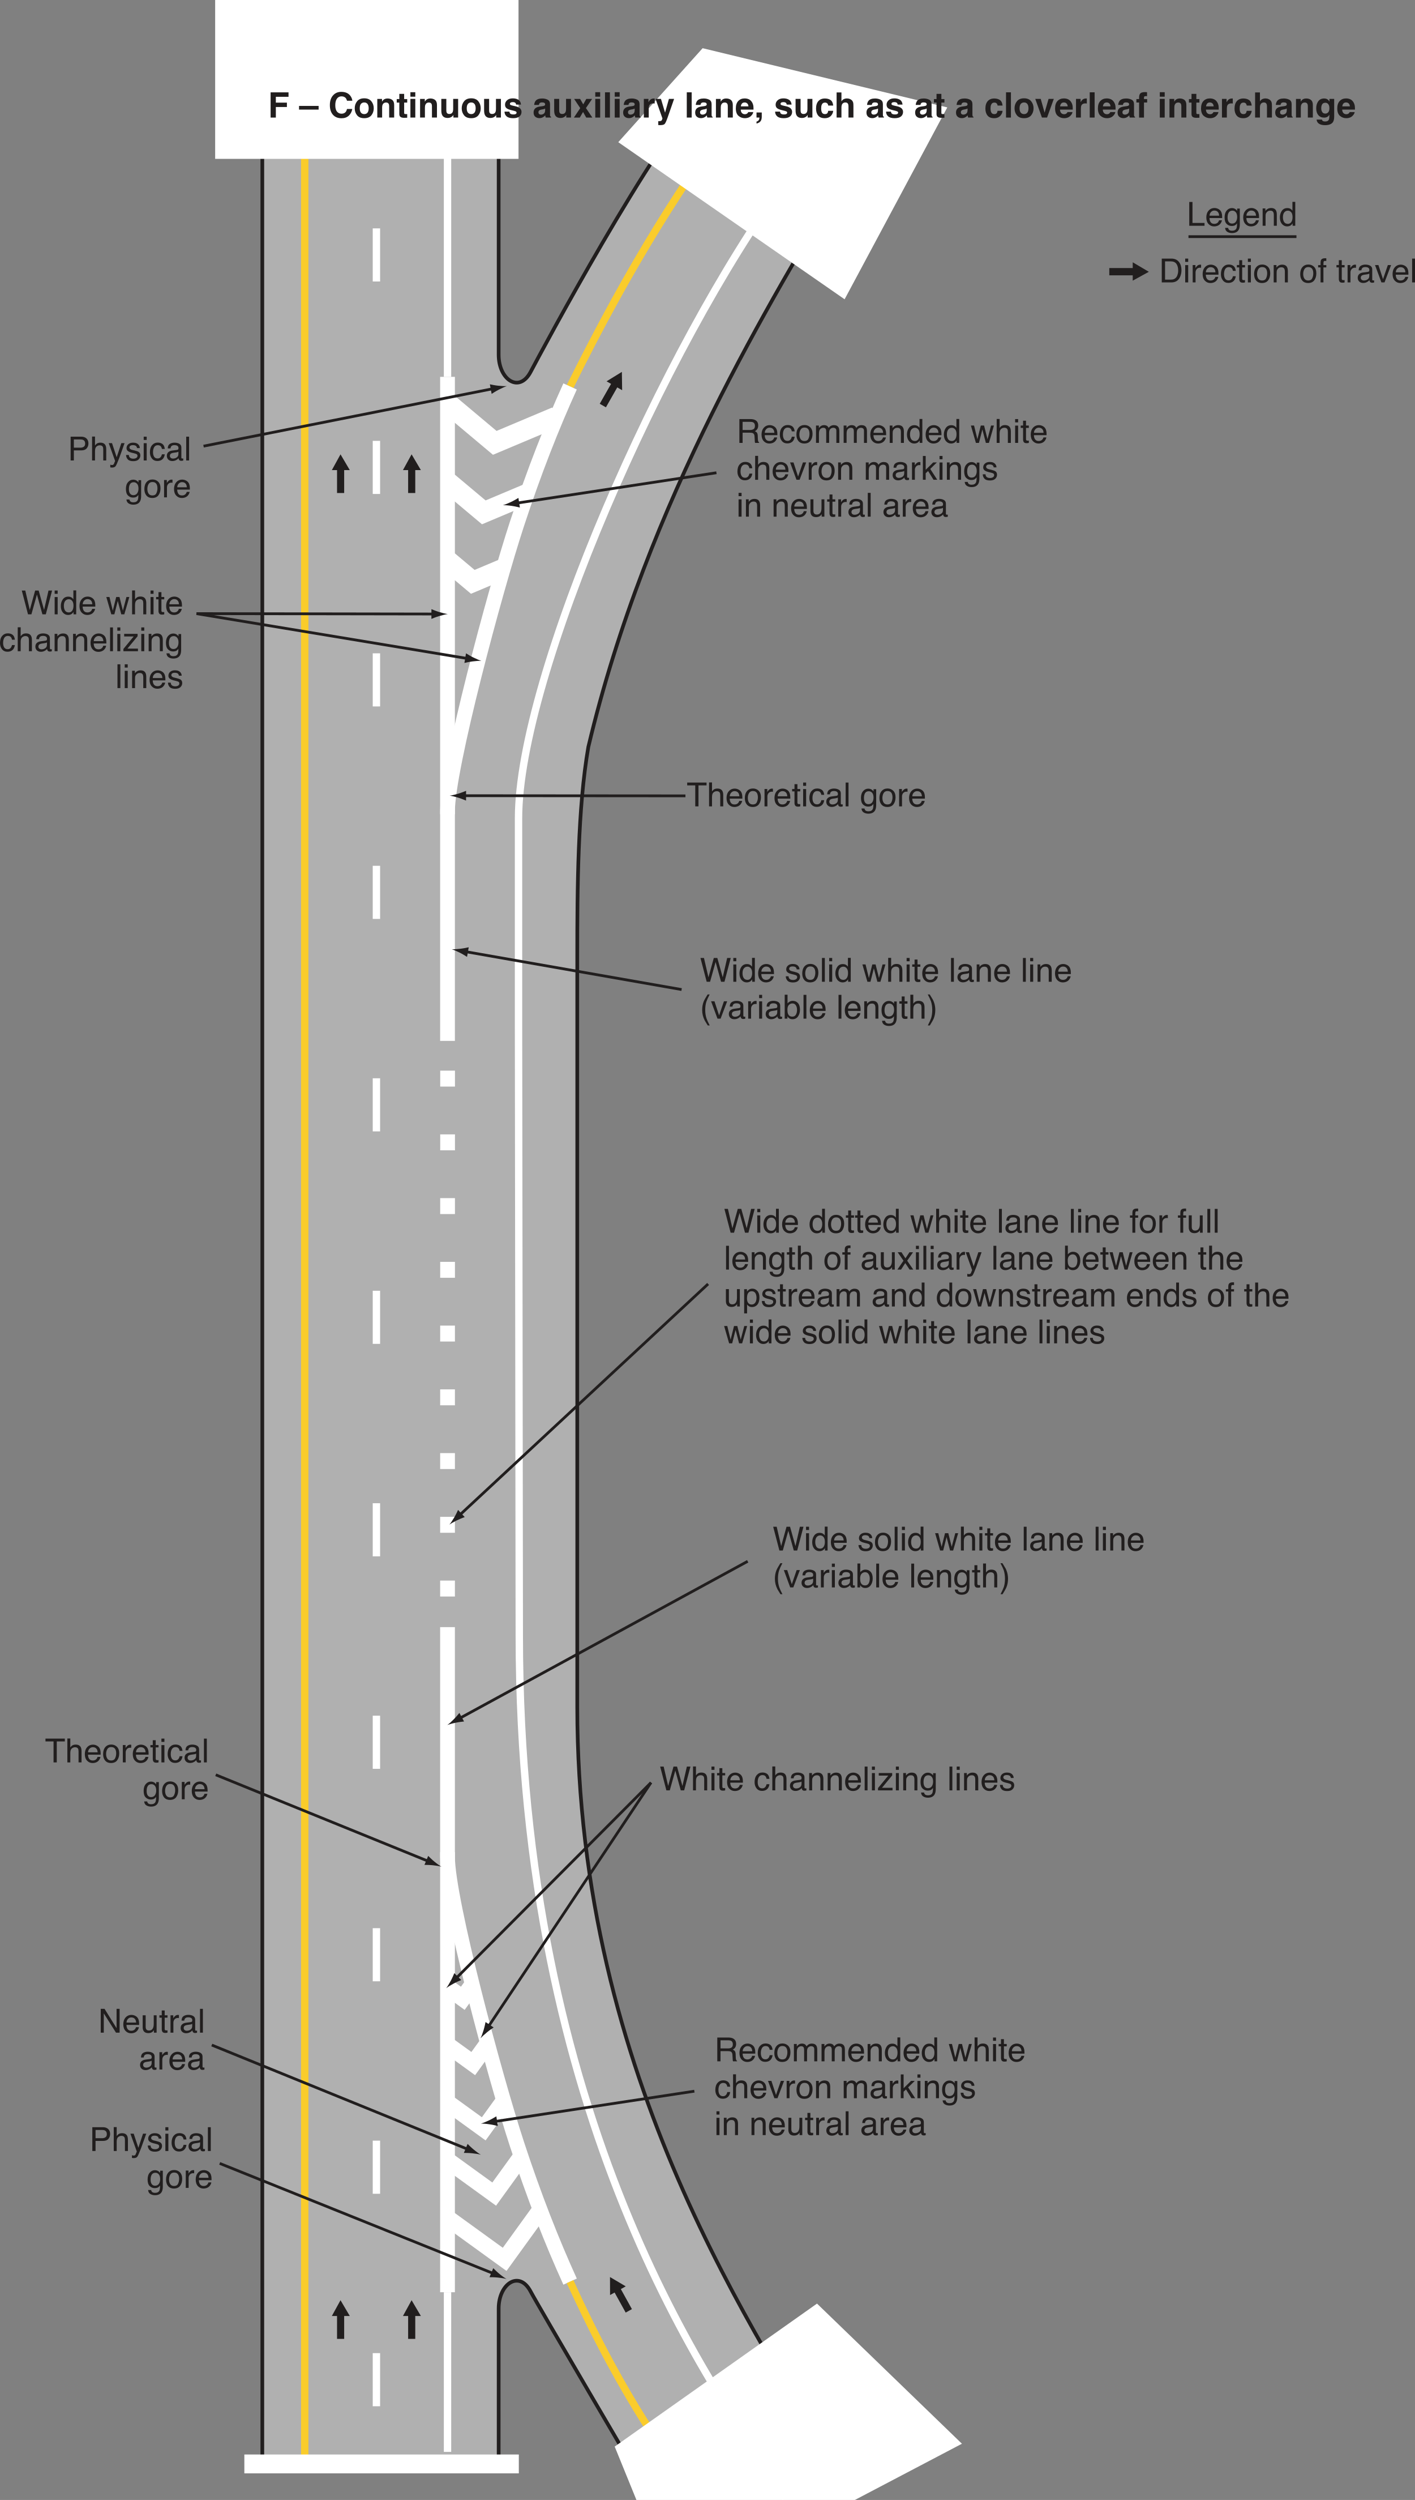 <?xml version="1.0" encoding="UTF-8"?>
<svg width="383.85pt" height="677.72pt" version="1.2" viewBox="0 0 383.85 677.72" xmlns="http://www.w3.org/2000/svg" xmlns:xlink="http://www.w3.org/1999/xlink"><rect x="0" y="0" width="383.85" height="677.72" fill="#808080" stroke="none"/><defs><symbol id="x" overflow="visible"><path d="m1.109-6.453 1.219 5.25 1.453-5.25h0.953l1.469 5.25 1.203-5.25h0.969l-1.703 6.453h-0.922l-1.484-5.359-1.5 5.359h-0.922l-1.688-6.453z"/></symbol><symbol id="i" overflow="visible"><path d="m0.578-6.484h0.797v2.422c0.188-0.238 0.352-0.41 0.5-0.516 0.258-0.164 0.578-0.25 0.953-0.25 0.688 0 1.148 0.242 1.391 0.719 0.133 0.262 0.203 0.625 0.203 1.094v3.016h-0.812v-2.969c0-0.344-0.047-0.598-0.141-0.766-0.148-0.25-0.418-0.375-0.812-0.375-0.324 0-0.621 0.117-0.891 0.344-0.262 0.219-0.391 0.641-0.391 1.266v2.5h-0.797z"/></symbol><symbol id="c" overflow="visible"><path d="m0.578-4.688h0.812v4.688h-0.812zm0-1.766h0.812v0.891h-0.812z"/></symbol><symbol id="g" overflow="visible"><path d="m0.734-6.016h0.797v1.312h0.766v0.641h-0.766v3.078c0 0.156 0.055 0.266 0.172 0.328 0.062 0.031 0.164 0.047 0.312 0.047h0.109c0.051 0 0.109-0.004 0.172-0.016v0.625c-0.094 0.031-0.195 0.051-0.297 0.062-0.094 0.008-0.199 0.016-0.312 0.016-0.367 0-0.617-0.094-0.75-0.281-0.137-0.195-0.203-0.441-0.203-0.734v-3.125h-0.641v-0.641h0.641z"/></symbol><symbol id="a" overflow="visible"><path d="m2.547-4.812c0.332 0 0.656 0.078 0.969 0.234s0.551 0.359 0.719 0.609c0.156 0.242 0.258 0.516 0.312 0.828 0.039 0.219 0.062 0.57 0.062 1.047h-3.438c0.008 0.469 0.117 0.852 0.328 1.141 0.207 0.293 0.535 0.438 0.984 0.438 0.414 0 0.742-0.133 0.984-0.406 0.145-0.164 0.242-0.352 0.297-0.562h0.781c-0.023 0.18-0.09 0.375-0.203 0.594-0.117 0.211-0.246 0.383-0.391 0.516-0.242 0.23-0.539 0.383-0.891 0.469-0.188 0.051-0.402 0.078-0.641 0.078-0.594 0-1.094-0.211-1.5-0.641-0.406-0.426-0.609-1.023-0.609-1.797 0-0.75 0.203-1.359 0.609-1.828 0.414-0.477 0.957-0.719 1.625-0.719zm1.25 2.078c-0.031-0.344-0.105-0.613-0.219-0.812-0.219-0.383-0.586-0.578-1.094-0.578-0.355 0-0.656 0.137-0.906 0.406-0.25 0.262-0.383 0.59-0.391 0.984z"/></symbol><symbol id="b" overflow="visible"></symbol><symbol id="n" overflow="visible"><path d="m2.391-4.844c0.531 0 0.961 0.133 1.297 0.391 0.332 0.262 0.535 0.703 0.609 1.328h-0.781c-0.043-0.289-0.148-0.531-0.312-0.719-0.168-0.195-0.438-0.297-0.812-0.297-0.5 0-0.859 0.25-1.078 0.75-0.137 0.312-0.203 0.703-0.203 1.172 0 0.48 0.098 0.883 0.297 1.203 0.195 0.312 0.508 0.469 0.938 0.469 0.32 0 0.578-0.098 0.766-0.297 0.195-0.195 0.332-0.473 0.406-0.828h0.781c-0.094 0.625-0.32 1.086-0.672 1.375-0.344 0.293-0.793 0.438-1.344 0.438-0.617 0-1.105-0.223-1.469-0.672-0.367-0.457-0.547-1.02-0.547-1.688 0-0.832 0.195-1.477 0.594-1.938 0.406-0.457 0.914-0.688 1.531-0.688z"/></symbol><symbol id="e" overflow="visible"><path d="m1.188-1.25c0 0.23 0.082 0.414 0.25 0.547 0.164 0.125 0.363 0.188 0.594 0.188 0.281 0 0.551-0.062 0.812-0.188 0.438-0.219 0.656-0.57 0.656-1.062v-0.625c-0.094 0.062-0.219 0.117-0.375 0.156-0.156 0.031-0.309 0.059-0.453 0.078l-0.469 0.062c-0.293 0.043-0.512 0.105-0.656 0.188-0.242 0.137-0.359 0.355-0.359 0.656zm1.922-1.609c0.176-0.02 0.297-0.094 0.359-0.219 0.031-0.07 0.047-0.176 0.047-0.312 0-0.258-0.102-0.453-0.297-0.578-0.188-0.125-0.461-0.188-0.812-0.188-0.418 0-0.711 0.117-0.875 0.344-0.094 0.117-0.156 0.297-0.188 0.547h-0.734c0.008-0.582 0.191-0.988 0.547-1.219 0.363-0.227 0.785-0.344 1.266-0.344 0.551 0 1.004 0.109 1.359 0.328 0.344 0.211 0.516 0.539 0.516 0.984v2.703c0 0.086 0.016 0.152 0.047 0.203 0.031 0.055 0.098 0.078 0.203 0.078h0.125c0.039-0.008 0.086-0.02 0.141-0.031v0.578c-0.125 0.039-0.219 0.062-0.281 0.062-0.062 0.008-0.152 0.016-0.266 0.016-0.273 0-0.469-0.094-0.594-0.281-0.062-0.102-0.109-0.25-0.141-0.438-0.156 0.211-0.387 0.391-0.688 0.547-0.305 0.156-0.637 0.234-1 0.234-0.438 0-0.797-0.133-1.078-0.391-0.273-0.27-0.406-0.602-0.406-1 0-0.438 0.133-0.773 0.406-1.016 0.27-0.238 0.629-0.383 1.078-0.438z"/></symbol><symbol id="d" overflow="visible"><path d="m0.578-4.703h0.75v0.672c0.227-0.281 0.461-0.477 0.703-0.594 0.25-0.125 0.531-0.188 0.844-0.188 0.664 0 1.113 0.234 1.344 0.703 0.133 0.25 0.203 0.617 0.203 1.094v3.016h-0.812v-2.969c0-0.281-0.043-0.508-0.125-0.688-0.137-0.289-0.391-0.438-0.766-0.438-0.188 0-0.34 0.016-0.453 0.047-0.219 0.062-0.414 0.195-0.578 0.391-0.137 0.156-0.227 0.32-0.266 0.484-0.031 0.168-0.047 0.402-0.047 0.703v2.469h-0.797z"/></symbol><symbol id="f" overflow="visible"><path d="m0.609-6.453h0.781v6.453h-0.781z"/></symbol><symbol id="ap" overflow="visible"><path d="m0.234-0.625 2.781-3.375h-2.578v-0.703h3.641v0.641l-2.766 3.359h2.859v0.703h-3.938z"/></symbol><symbol id="m" overflow="visible"><path d="m2.234-4.797c0.375 0 0.695 0.094 0.969 0.281 0.156 0.105 0.312 0.258 0.469 0.453v-0.594h0.719v4.281c0 0.594-0.09 1.062-0.266 1.406-0.324 0.633-0.945 0.953-1.859 0.953-0.5 0-0.93-0.117-1.281-0.344-0.344-0.219-0.539-0.574-0.578-1.062h0.812c0.039 0.219 0.117 0.383 0.234 0.5 0.176 0.176 0.457 0.266 0.844 0.266 0.602 0 1-0.219 1.188-0.656 0.102-0.25 0.156-0.695 0.156-1.344-0.168 0.242-0.359 0.422-0.578 0.547-0.219 0.113-0.512 0.172-0.875 0.172-0.512 0-0.961-0.18-1.344-0.547-0.387-0.363-0.578-0.961-0.578-1.797 0-0.789 0.191-1.406 0.578-1.844 0.383-0.445 0.848-0.672 1.391-0.672zm1.438 2.422c0-0.582-0.125-1.016-0.375-1.297-0.242-0.281-0.543-0.422-0.906-0.422-0.562 0-0.945 0.262-1.141 0.781-0.117 0.281-0.172 0.648-0.172 1.094 0 0.531 0.109 0.938 0.328 1.219 0.219 0.273 0.504 0.406 0.859 0.406 0.57 0 0.973-0.254 1.203-0.766 0.133-0.289 0.203-0.629 0.203-1.016z"/></symbol><symbol id="l" overflow="visible"><path d="m1.047-1.484c0.02 0.273 0.086 0.477 0.203 0.609 0.195 0.262 0.539 0.391 1.031 0.391 0.289 0 0.547-0.062 0.766-0.188 0.227-0.133 0.344-0.332 0.344-0.594 0-0.207-0.09-0.363-0.266-0.469-0.117-0.062-0.34-0.133-0.672-0.219l-0.641-0.156c-0.398-0.102-0.688-0.219-0.875-0.344-0.344-0.207-0.516-0.5-0.516-0.875 0-0.445 0.16-0.805 0.484-1.078 0.32-0.281 0.754-0.422 1.297-0.422 0.707 0 1.219 0.211 1.531 0.625 0.195 0.262 0.289 0.543 0.281 0.844h-0.75c-0.012-0.176-0.074-0.336-0.188-0.484-0.18-0.207-0.492-0.312-0.938-0.312-0.305 0-0.531 0.059-0.688 0.172-0.156 0.117-0.234 0.266-0.234 0.453 0 0.211 0.102 0.375 0.312 0.5 0.113 0.074 0.285 0.137 0.516 0.188l0.531 0.125c0.562 0.137 0.941 0.273 1.141 0.406 0.301 0.199 0.453 0.516 0.453 0.953 0 0.418-0.164 0.781-0.484 1.094-0.312 0.301-0.793 0.453-1.438 0.453-0.699 0-1.195-0.164-1.484-0.484-0.293-0.32-0.449-0.719-0.469-1.188z"/></symbol><symbol id="ao" overflow="visible"><path d="m3.688-3.5c0.406 0 0.727-0.078 0.969-0.234 0.238-0.164 0.359-0.461 0.359-0.891 0-0.469-0.168-0.785-0.5-0.953-0.18-0.082-0.418-0.125-0.719-0.125h-2.125v2.203zm-2.891-2.953h2.984c0.488 0 0.895 0.074 1.219 0.219 0.602 0.273 0.906 0.777 0.906 1.516 0 0.387-0.086 0.703-0.25 0.953-0.156 0.25-0.375 0.449-0.656 0.594 0.25 0.105 0.438 0.242 0.562 0.406 0.125 0.168 0.195 0.438 0.219 0.812l0.031 0.859c0.008 0.25 0.031 0.434 0.062 0.547 0.051 0.211 0.145 0.344 0.281 0.406v0.141h-1.078c-0.031-0.051-0.059-0.117-0.078-0.203-0.012-0.094-0.023-0.266-0.031-0.516l-0.062-1.078c-0.023-0.426-0.18-0.711-0.469-0.859-0.168-0.07-0.43-0.109-0.781-0.109h-1.984v2.766h-0.875z"/></symbol><symbol id="j" overflow="visible"><path d="m2.453-0.516c0.52 0 0.875-0.195 1.062-0.594 0.195-0.395 0.297-0.836 0.297-1.328 0-0.438-0.07-0.789-0.203-1.062-0.219-0.438-0.605-0.656-1.156-0.656-0.48 0-0.828 0.188-1.047 0.562-0.219 0.367-0.328 0.809-0.328 1.328 0 0.5 0.109 0.918 0.328 1.25 0.219 0.336 0.566 0.5 1.047 0.5zm0.031-4.328c0.602 0 1.113 0.203 1.531 0.609 0.414 0.406 0.625 1 0.625 1.781 0 0.762-0.188 1.391-0.562 1.891-0.367 0.492-0.934 0.734-1.703 0.734-0.648 0-1.164-0.219-1.547-0.656-0.375-0.438-0.562-1.023-0.562-1.766 0-0.789 0.195-1.422 0.594-1.891 0.406-0.469 0.945-0.703 1.625-0.703z"/></symbol><symbol id="r" overflow="visible"><path d="m0.578-4.703h0.781v0.672c0.188-0.238 0.359-0.41 0.516-0.516 0.258-0.176 0.555-0.266 0.891-0.266 0.375 0 0.676 0.094 0.906 0.281 0.125 0.105 0.238 0.262 0.344 0.469 0.176-0.258 0.383-0.445 0.625-0.562 0.238-0.125 0.504-0.188 0.797-0.188 0.633 0 1.066 0.23 1.297 0.688 0.113 0.25 0.172 0.578 0.172 0.984v3.141h-0.812v-3.266c0-0.312-0.078-0.523-0.234-0.641-0.156-0.125-0.352-0.188-0.578-0.188-0.312 0-0.586 0.105-0.812 0.312-0.219 0.211-0.328 0.559-0.328 1.047v2.734h-0.797v-3.078c0-0.312-0.043-0.539-0.125-0.688-0.117-0.219-0.34-0.328-0.672-0.328-0.293 0-0.562 0.117-0.812 0.344-0.242 0.23-0.359 0.648-0.359 1.25v2.5h-0.797z"/></symbol><symbol id="k" overflow="visible"><path d="m1.078-2.297c0 0.5 0.102 0.922 0.312 1.266 0.219 0.344 0.566 0.516 1.047 0.516 0.363 0 0.66-0.156 0.891-0.469 0.238-0.32 0.359-0.773 0.359-1.359 0-0.602-0.125-1.047-0.375-1.328-0.242-0.281-0.539-0.422-0.891-0.422-0.398 0-0.719 0.152-0.969 0.453-0.25 0.305-0.375 0.75-0.375 1.344zm1.188-2.5c0.363 0 0.664 0.078 0.906 0.234 0.145 0.086 0.305 0.242 0.484 0.469v-2.391h0.766v6.484h-0.719v-0.656c-0.188 0.293-0.406 0.508-0.656 0.641-0.25 0.125-0.539 0.188-0.859 0.188-0.531 0-0.992-0.219-1.375-0.656-0.375-0.445-0.562-1.035-0.562-1.766 0-0.688 0.172-1.281 0.516-1.781 0.352-0.508 0.852-0.766 1.5-0.766z"/></symbol><symbol id="p" overflow="visible"><path d="m0.938-4.703 0.906 3.703 0.922-3.703h0.891l0.922 3.688 0.969-3.688h0.781l-1.359 4.703h-0.828l-0.953-3.641-0.922 3.641h-0.828l-1.359-4.703z"/></symbol><symbol id="w" overflow="visible"><path d="m0.969-4.703 1.25 3.828 1.312-3.828h0.875l-1.781 4.703h-0.844l-1.734-4.703z"/></symbol><symbol id="h" overflow="visible"><path d="m0.609-4.703h0.75v0.812c0.062-0.156 0.211-0.348 0.453-0.578 0.238-0.227 0.516-0.344 0.828-0.344 0.008 0 0.031 0.008 0.062 0.016h0.188v0.844c-0.043-0.008-0.086-0.016-0.125-0.016-0.043-0.008-0.09-0.016-0.141-0.016-0.398 0-0.703 0.133-0.922 0.391-0.211 0.262-0.312 0.559-0.312 0.891v2.703h-0.781z"/></symbol><symbol id="an" overflow="visible"><path d="m0.562-6.453h0.766v3.75l2.031-2h1l-1.797 1.766 1.906 2.938h-1.016l-1.469-2.375-0.656 0.609v1.766h-0.766z"/></symbol><symbol id="s" overflow="visible"><path d="m1.375-4.703v3.125c0 0.242 0.035 0.434 0.109 0.578 0.145 0.281 0.406 0.422 0.781 0.422 0.551 0 0.926-0.242 1.125-0.734 0.113-0.258 0.172-0.617 0.172-1.078v-2.312h0.781v4.703h-0.734v-0.688c-0.105 0.18-0.23 0.328-0.375 0.453-0.305 0.238-0.672 0.359-1.109 0.359-0.668 0-1.121-0.223-1.359-0.672-0.137-0.238-0.203-0.555-0.203-0.953v-3.203z"/></symbol><symbol id="am" overflow="visible"><path d="m5.391-6.453v0.766h-2.188v5.688h-0.875v-5.688h-2.188v-0.766z"/></symbol><symbol id="al" overflow="visible"><path d="m2.656-6.562c-0.461 0.898-0.758 1.555-0.891 1.969-0.211 0.648-0.312 1.391-0.312 2.234s0.117 1.621 0.359 2.328c0.145 0.426 0.43 1.051 0.859 1.875h-0.531c-0.43-0.68-0.695-1.109-0.797-1.297-0.094-0.18-0.203-0.422-0.328-0.734-0.168-0.438-0.281-0.898-0.344-1.391-0.031-0.258-0.047-0.504-0.047-0.734 0-0.863 0.133-1.633 0.406-2.312 0.176-0.438 0.535-1.082 1.078-1.938z"/></symbol><symbol id="ah" overflow="visible"><path d="m0.516-6.484h0.766v2.344c0.176-0.219 0.383-0.383 0.625-0.5 0.238-0.125 0.5-0.188 0.781-0.188 0.582 0 1.055 0.203 1.422 0.609 0.363 0.398 0.547 0.992 0.547 1.781 0 0.742-0.184 1.359-0.547 1.859-0.355 0.492-0.852 0.734-1.484 0.734-0.355 0-0.656-0.09-0.906-0.266-0.148-0.102-0.305-0.27-0.469-0.5v0.609h-0.734zm2.062 5.938c0.426 0 0.742-0.164 0.953-0.5 0.219-0.344 0.328-0.797 0.328-1.359 0-0.488-0.109-0.895-0.328-1.219-0.211-0.332-0.523-0.5-0.938-0.5-0.355 0-0.668 0.137-0.938 0.406-0.273 0.262-0.406 0.699-0.406 1.312 0 0.449 0.051 0.809 0.156 1.078 0.207 0.523 0.598 0.781 1.172 0.781z"/></symbol><symbol id="ak" overflow="visible"><path d="m0.312 1.844c0.469-0.918 0.77-1.586 0.906-2 0.195-0.625 0.297-1.359 0.297-2.203 0-0.852-0.117-1.629-0.344-2.328-0.156-0.438-0.449-1.062-0.875-1.875h0.531c0.445 0.719 0.719 1.168 0.812 1.344 0.102 0.168 0.207 0.398 0.312 0.688 0.145 0.367 0.242 0.73 0.297 1.094 0.062 0.355 0.094 0.699 0.094 1.031 0 0.867-0.137 1.637-0.406 2.312-0.18 0.438-0.539 1.082-1.078 1.938z"/></symbol><symbol id="v" overflow="visible"><path d="m0.781-5.422c0.008-0.332 0.066-0.57 0.172-0.719 0.176-0.27 0.531-0.406 1.062-0.406h0.156c0.051 0 0.109 0.008 0.172 0.016v0.719h-0.172c-0.031-0.008-0.07-0.016-0.109-0.016-0.242 0-0.387 0.062-0.438 0.188-0.043 0.125-0.062 0.445-0.062 0.953h0.781v0.625h-0.781v4.062h-0.781v-4.062h-0.656v-0.625h0.656z"/></symbol><symbol id="bd" overflow="visible"><path d="m0.125-4.703h1.031l1.078 1.656 1.094-1.656 0.969 0.016-1.594 2.281 1.656 2.406h-1l-1.172-1.766-1.141 1.766h-1l1.656-2.406z"/></symbol><symbol id="ag" overflow="visible"><path d="m3.516-4.703h0.875c-0.105 0.305-0.352 0.992-0.734 2.062-0.293 0.812-0.531 1.477-0.719 1.984-0.461 1.195-0.781 1.926-0.969 2.188-0.188 0.258-0.512 0.391-0.969 0.391-0.117 0-0.203-0.008-0.266-0.016-0.055 0-0.125-0.012-0.219-0.031v-0.734c0.133 0.039 0.234 0.066 0.297 0.078 0.062 0.008 0.117 0.016 0.172 0.016 0.145 0 0.25-0.027 0.312-0.078 0.07-0.055 0.133-0.109 0.188-0.172 0.008-0.031 0.055-0.156 0.141-0.375 0.094-0.211 0.16-0.367 0.203-0.469l-1.734-4.844h0.891l1.266 3.828z"/></symbol><symbol id="bc" overflow="visible"><path d="m2.562-0.531c0.375 0 0.68-0.148 0.922-0.453 0.25-0.312 0.375-0.773 0.375-1.391 0-0.375-0.059-0.695-0.172-0.969-0.199-0.52-0.574-0.781-1.125-0.781-0.543 0-0.918 0.273-1.125 0.812-0.105 0.305-0.156 0.68-0.156 1.125 0 0.367 0.051 0.672 0.156 0.922 0.207 0.492 0.582 0.734 1.125 0.734zm-2.047-4.156h0.766v0.625c0.164-0.207 0.344-0.375 0.531-0.5 0.258-0.176 0.57-0.266 0.938-0.266 0.531 0 0.977 0.211 1.344 0.625 0.375 0.406 0.562 0.992 0.562 1.75 0 1.023-0.266 1.75-0.797 2.188-0.344 0.281-0.742 0.422-1.188 0.422-0.355 0-0.652-0.078-0.891-0.234-0.148-0.082-0.305-0.234-0.469-0.453v2.406h-0.797z"/></symbol><symbol id="bb" overflow="visible"><path d="m0.688-6.453h1.031l3.266 5.234v-5.234h0.828v6.453h-0.984l-3.312-5.219v5.219h-0.828z"/></symbol><symbol id="aj" overflow="visible"><path d="m0.766-6.453h2.906c0.57 0 1.035 0.164 1.391 0.484 0.352 0.324 0.531 0.777 0.531 1.359 0 0.512-0.156 0.953-0.469 1.328-0.312 0.367-0.797 0.547-1.453 0.547h-2.031v2.734h-0.875zm3.938 1.859c0-0.477-0.18-0.801-0.531-0.969-0.188-0.094-0.449-0.141-0.781-0.141h-1.75v2.234h1.75c0.383 0 0.695-0.082 0.938-0.25 0.25-0.164 0.375-0.457 0.375-0.875z"/></symbol><symbol id="ba" overflow="visible"><path d="m0.688-6.453h0.875v5.688h3.266v0.766h-4.141z"/></symbol><symbol id="az" overflow="visible"><path d="m3.172-0.75c0.289 0 0.531-0.031 0.719-0.094 0.344-0.113 0.625-0.332 0.844-0.656 0.164-0.258 0.289-0.594 0.375-1 0.039-0.238 0.062-0.461 0.062-0.672 0-0.801-0.164-1.422-0.484-1.859-0.312-0.445-0.824-0.672-1.531-0.672h-1.547v4.953zm-2.453-5.703h2.625c0.883 0 1.57 0.312 2.062 0.938 0.438 0.574 0.656 1.305 0.656 2.188 0 0.688-0.133 1.309-0.391 1.859-0.449 0.98-1.23 1.469-2.344 1.469h-2.609z"/></symbol><symbol id="ay" overflow="visible"><path d="m0.719-6.828h4.859v1.203h-3.438v1.578h3v1.188h-3v2.859h-1.422z"/></symbol><symbol id="o" overflow="visible"></symbol><symbol id="ar" overflow="visible"><path d="m-0.016-3.156h5.312v1h-5.312z"/></symbol><symbol id="aq" overflow="visible"><path d="m0.422-3.359c0-1.195 0.32-2.117 0.969-2.766 0.551-0.562 1.258-0.844 2.125-0.844 1.145 0 1.984 0.383 2.516 1.141 0.289 0.418 0.453 0.84 0.484 1.266h-1.438c-0.094-0.32-0.215-0.566-0.359-0.734-0.262-0.301-0.648-0.453-1.156-0.453-0.523 0-0.934 0.215-1.234 0.641-0.293 0.418-0.438 1.008-0.438 1.766 0 0.773 0.156 1.352 0.469 1.734 0.32 0.375 0.727 0.562 1.219 0.562 0.5 0 0.879-0.16 1.141-0.484 0.145-0.176 0.266-0.441 0.359-0.797h1.422c-0.125 0.75-0.445 1.359-0.953 1.828-0.512 0.461-1.164 0.688-1.953 0.688-0.992 0-1.766-0.312-2.328-0.938-0.562-0.633-0.844-1.504-0.844-2.609z"/></symbol><symbol id="ac" overflow="visible"><path d="m2.891-0.938c0.383 0 0.68-0.133 0.891-0.406 0.207-0.281 0.312-0.672 0.312-1.172 0-0.508-0.105-0.898-0.312-1.172-0.211-0.27-0.508-0.406-0.891-0.406-0.387 0-0.688 0.137-0.906 0.406-0.211 0.273-0.312 0.664-0.312 1.172 0 0.5 0.102 0.891 0.312 1.172 0.219 0.273 0.52 0.406 0.906 0.406zm2.578-1.578c0 0.742-0.215 1.375-0.641 1.906-0.43 0.523-1.074 0.781-1.938 0.781-0.867 0-1.512-0.258-1.938-0.781-0.43-0.531-0.641-1.164-0.641-1.906 0-0.727 0.211-1.359 0.641-1.891 0.426-0.539 1.07-0.812 1.938-0.812 0.863 0 1.508 0.273 1.938 0.812 0.426 0.531 0.641 1.164 0.641 1.891z"/></symbol><symbol id="t" overflow="visible"><path d="m3.422-5.172c0.52 0 0.945 0.137 1.281 0.406 0.332 0.273 0.5 0.727 0.5 1.359v3.406h-1.359v-3.078c0-0.258-0.039-0.461-0.109-0.609-0.125-0.258-0.371-0.391-0.734-0.391-0.449 0-0.758 0.195-0.922 0.578-0.094 0.199-0.141 0.453-0.141 0.766v2.734h-1.312v-5.047h1.281v0.734c0.164-0.258 0.328-0.445 0.484-0.562 0.27-0.195 0.613-0.297 1.031-0.297z"/></symbol><symbol id="ab" overflow="visible"><path d="m0.094-4.062v-0.953h0.703v-1.406h1.312v1.406h0.828v0.953h-0.828v2.672c0 0.211 0.023 0.34 0.078 0.391 0.051 0.043 0.211 0.062 0.484 0.062h0.125 0.141v0.984l-0.625 0.016c-0.625 0.031-1.055-0.07-1.281-0.312-0.156-0.156-0.234-0.391-0.234-0.703v-3.109z"/></symbol><symbol id="z" overflow="visible"><path d="m1.969-5.656h-1.328v-1.219h1.328zm-1.328 0.594h1.328v5.062h-1.328z"/></symbol><symbol id="y" overflow="visible"><path d="m1.938-5.062v3.047c0 0.293 0.031 0.512 0.094 0.656 0.125 0.262 0.363 0.391 0.719 0.391 0.445 0 0.754-0.18 0.922-0.547 0.082-0.195 0.125-0.461 0.125-0.797v-2.75h1.344v5.062h-1.281v-0.719c-0.012 0.023-0.043 0.074-0.094 0.156-0.055 0.074-0.109 0.137-0.172 0.188-0.211 0.188-0.414 0.312-0.609 0.375-0.188 0.07-0.414 0.109-0.672 0.109-0.75 0-1.258-0.27-1.516-0.812-0.148-0.289-0.219-0.727-0.219-1.312v-3.047z"/></symbol><symbol id="af" overflow="visible"><path d="m1.641-1.609c0.031 0.23 0.094 0.398 0.188 0.5 0.164 0.18 0.469 0.266 0.906 0.266 0.258 0 0.461-0.035 0.609-0.109 0.156-0.082 0.234-0.203 0.234-0.359 0-0.145-0.059-0.258-0.172-0.344-0.125-0.07-0.59-0.203-1.391-0.391-0.562-0.145-0.965-0.32-1.203-0.531-0.242-0.219-0.359-0.523-0.359-0.922 0-0.457 0.18-0.852 0.547-1.188 0.375-0.344 0.895-0.516 1.562-0.516 0.625 0 1.133 0.133 1.531 0.391 0.395 0.25 0.625 0.684 0.688 1.297h-1.328c-0.012-0.164-0.059-0.301-0.141-0.406-0.148-0.176-0.391-0.266-0.734-0.266-0.293 0-0.5 0.047-0.625 0.141-0.117 0.086-0.172 0.188-0.172 0.312 0 0.148 0.062 0.258 0.188 0.328 0.133 0.074 0.594 0.195 1.375 0.359 0.531 0.125 0.926 0.312 1.188 0.562 0.258 0.262 0.391 0.578 0.391 0.953 0 0.5-0.188 0.914-0.562 1.234-0.375 0.312-0.949 0.469-1.719 0.469-0.805 0-1.391-0.168-1.766-0.5-0.375-0.332-0.562-0.758-0.562-1.281z"/></symbol><symbol id="q" overflow="visible"><path d="m3.406-2.453c-0.086 0.055-0.168 0.094-0.25 0.125-0.086 0.031-0.203 0.062-0.359 0.094l-0.297 0.047c-0.273 0.055-0.469 0.117-0.594 0.188-0.211 0.117-0.312 0.305-0.312 0.562 0 0.219 0.062 0.383 0.188 0.484 0.125 0.105 0.281 0.156 0.469 0.156 0.281 0 0.539-0.082 0.781-0.25 0.238-0.164 0.363-0.473 0.375-0.922zm-0.797-0.625c0.238-0.031 0.41-0.066 0.516-0.109 0.188-0.082 0.281-0.207 0.281-0.375 0-0.207-0.074-0.348-0.219-0.422-0.137-0.082-0.344-0.125-0.625-0.125-0.312 0-0.539 0.078-0.672 0.234-0.086 0.105-0.141 0.258-0.172 0.453h-1.281c0.031-0.438 0.156-0.801 0.375-1.094 0.344-0.438 0.941-0.656 1.797-0.656 0.551 0 1.039 0.109 1.469 0.328 0.438 0.219 0.656 0.633 0.656 1.234v2.328 0.578c0.008 0.18 0.035 0.297 0.078 0.359 0.039 0.062 0.109 0.117 0.203 0.156v0.188h-1.438c-0.043-0.102-0.074-0.195-0.094-0.281-0.012-0.094-0.023-0.195-0.031-0.312-0.188 0.199-0.398 0.367-0.625 0.5-0.293 0.164-0.617 0.25-0.969 0.25-0.461 0-0.84-0.133-1.141-0.391-0.293-0.258-0.438-0.629-0.438-1.109 0-0.625 0.238-1.07 0.719-1.344 0.258-0.156 0.645-0.266 1.156-0.328z"/></symbol><symbol id="ax" overflow="visible"><path d="m0.125 0 1.719-2.562-1.656-2.484h1.625l0.844 1.469 0.828-1.469h1.578l-1.672 2.469 1.734 2.578h-1.656l-0.859-1.516-0.891 1.516z"/></symbol><symbol id="aa" overflow="visible"><path d="m1.969 0h-1.328v-6.844h1.328z"/></symbol><symbol id="ae" overflow="visible"><path d="m3.359-5.172h0.062 0.125v1.359c-0.086-0.008-0.164-0.016-0.234-0.016-0.062-0.008-0.117-0.016-0.156-0.016-0.531 0-0.887 0.18-1.062 0.531-0.105 0.188-0.156 0.484-0.156 0.891v2.422h-1.328v-5.062h1.25v0.891c0.207-0.344 0.383-0.57 0.531-0.688 0.25-0.207 0.57-0.312 0.969-0.312z"/></symbol><symbol id="aw" overflow="visible"><path d="m0.828 0.969 0.156 0.016c0.133 0 0.258-0.012 0.375-0.031 0.113-0.012 0.211-0.043 0.297-0.094 0.07-0.055 0.141-0.164 0.203-0.328 0.07-0.168 0.102-0.273 0.094-0.312l-1.859-5.281h1.469l1.109 3.734 1.047-3.734h1.406l-1.734 4.984c-0.336 0.957-0.602 1.551-0.797 1.781-0.199 0.227-0.59 0.344-1.172 0.344h-0.281c-0.074 0-0.18-0.008-0.312-0.016z"/></symbol><symbol id="u" overflow="visible"><path d="m2.609-4.094c-0.305 0-0.543 0.094-0.719 0.281-0.168 0.188-0.273 0.449-0.312 0.781h2.062c-0.023-0.352-0.133-0.617-0.328-0.797-0.188-0.176-0.422-0.266-0.703-0.266zm0-1.094c0.426 0 0.805 0.078 1.141 0.234 0.332 0.156 0.609 0.406 0.828 0.75 0.195 0.305 0.328 0.652 0.391 1.047 0.031 0.23 0.047 0.562 0.047 1h-3.469c0.02 0.5 0.18 0.855 0.484 1.062 0.176 0.125 0.395 0.188 0.656 0.188 0.27 0 0.488-0.078 0.656-0.234 0.094-0.082 0.176-0.195 0.25-0.344h1.344c-0.031 0.305-0.188 0.605-0.469 0.906-0.43 0.5-1.031 0.75-1.812 0.75-0.648 0-1.215-0.207-1.703-0.625-0.492-0.414-0.734-1.094-0.734-2.031 0-0.875 0.219-1.539 0.656-2 0.445-0.469 1.023-0.703 1.734-0.703z"/></symbol><symbol id="av" overflow="visible"><path d="m0.547 1.094c0.27-0.074 0.469-0.199 0.594-0.375 0.125-0.168 0.191-0.406 0.203-0.719h-0.797v-1.375h1.422v1.188c0 0.207-0.027 0.426-0.078 0.656-0.055 0.227-0.156 0.426-0.312 0.594-0.156 0.188-0.352 0.32-0.578 0.406-0.219 0.094-0.371 0.141-0.453 0.141z"/></symbol><symbol id="ad" overflow="visible"><path d="m3.641-3.25c-0.031-0.188-0.094-0.352-0.188-0.5-0.156-0.207-0.391-0.312-0.703-0.312-0.438 0-0.742 0.227-0.906 0.672-0.086 0.23-0.125 0.543-0.125 0.938 0 0.367 0.039 0.664 0.125 0.891 0.156 0.418 0.453 0.625 0.891 0.625 0.312 0 0.531-0.082 0.656-0.25 0.125-0.164 0.203-0.379 0.234-0.641h1.359c-0.031 0.398-0.18 0.777-0.438 1.141-0.418 0.574-1.031 0.859-1.844 0.859s-1.414-0.238-1.797-0.719c-0.387-0.477-0.578-1.102-0.578-1.875 0-0.875 0.207-1.551 0.625-2.031 0.426-0.477 1.016-0.719 1.766-0.719 0.633 0 1.148 0.141 1.547 0.422 0.406 0.281 0.645 0.781 0.719 1.5z"/></symbol><symbol id="ai" overflow="visible"><path d="m3.406-5.188c0.312 0 0.594 0.059 0.844 0.172 0.258 0.105 0.473 0.266 0.641 0.484 0.133 0.188 0.219 0.387 0.25 0.594 0.031 0.199 0.047 0.523 0.047 0.969v2.969h-1.344v-3.078c0-0.27-0.047-0.488-0.141-0.656-0.125-0.238-0.355-0.359-0.688-0.359-0.355 0-0.625 0.121-0.812 0.359-0.18 0.23-0.266 0.562-0.266 1v2.734h-1.312v-6.812h1.312v2.422c0.195-0.301 0.422-0.508 0.672-0.625 0.25-0.113 0.516-0.172 0.797-0.172z"/></symbol><symbol id="au" overflow="visible"><path d="m3.734-5.062h1.422l-1.828 5.062h-1.391l-1.812-5.062h1.484l1.047 3.734z"/></symbol><symbol id="at" overflow="visible"><path d="m2.484-6.906c0.082 0 0.156 0.008 0.219 0.016 0.07 0 0.164 0.008 0.281 0.016v1.078c-0.074-0.008-0.199-0.016-0.375-0.016-0.168-0.008-0.289 0.027-0.359 0.109-0.062 0.086-0.094 0.172-0.094 0.266v0.422h0.859v0.938h-0.859v4.078h-1.328v-4.078h-0.734v-0.938h0.734v-0.312c0-0.539 0.086-0.914 0.266-1.125 0.188-0.301 0.648-0.453 1.391-0.453z"/></symbol><symbol id="as" overflow="visible"><path d="m2.781-1.078c0.312 0 0.57-0.113 0.781-0.344 0.219-0.238 0.328-0.613 0.328-1.125 0-0.477-0.105-0.844-0.312-1.094-0.199-0.25-0.465-0.375-0.797-0.375-0.469 0-0.793 0.215-0.969 0.641-0.094 0.242-0.141 0.527-0.141 0.859 0 0.305 0.051 0.57 0.156 0.797 0.176 0.43 0.492 0.641 0.953 0.641zm-0.328-4.094c0.258 0 0.484 0.039 0.672 0.109 0.32 0.137 0.582 0.383 0.781 0.734v-0.734h1.281v4.797c0 0.656-0.109 1.148-0.328 1.484-0.375 0.562-1.102 0.844-2.172 0.844-0.648 0-1.18-0.125-1.594-0.375-0.406-0.25-0.633-0.633-0.672-1.141h1.438c0.039 0.156 0.102 0.27 0.188 0.344 0.145 0.113 0.383 0.172 0.719 0.172 0.477 0 0.797-0.156 0.953-0.469 0.102-0.211 0.156-0.555 0.156-1.031v-0.328c-0.125 0.219-0.262 0.383-0.406 0.484-0.262 0.199-0.605 0.297-1.031 0.297-0.648 0-1.164-0.223-1.547-0.672-0.387-0.457-0.578-1.078-0.578-1.859 0-0.75 0.18-1.379 0.547-1.891 0.375-0.508 0.906-0.766 1.594-0.766z"/></symbol></defs><path d="m71.158 382.5v-356.67h64.113v70.355c0 6.719 5.559 10.512 8.66 4.648 3.106-5.863 32.953-61.719 48.207-77.762l36.43 25.52c-18.672 31.91-52.98 86.609-68.969 153.9-2.871 16.582-3.004 38.133-3.004 56.824v203.38c0 101.21 49.074 170.59 71.973 209.73l-54.73-0.016s-27.82-47.293-29.906-51.23c-3.102-5.859-8.66-2.066-8.66 4.648v41.762h-64.113z" fill="#b0b0b0" stroke="#211e1e"/><g fill="none"><path d="m154.65 104.77c16.609-33.539 31.211-56.168 45.598-75.324" stroke="#facc2b" stroke-width="2"/><g stroke="#fff"><g stroke-width="4"><path d="m121.4 282.18v-62.199c0-11.824 12.871-59.801 18.84-77.969 4.676-14.242 9.508-26.473 14.41-37.25"/><path d="m121.42 290.24-0.019 145.41" stroke-dasharray="4.32, 12.96"/><path d="m121.4 102.16v118.59"/><path d="m121.4 441.1v62.199c0 11.828 12.871 59.801 18.84 77.969 4.676 14.246 9.508 26.477 14.41 37.254"/><path d="m121.4 621.4v-119.29"/></g><path d="m121.4 664.68v-43.285" stroke-width="2"/><path d="m121.4 23.75v78.406" stroke-width="2"/></g></g><g fill="#fff"><path d="m135.3 122.63 14.359-6.047c0.445-1.09 0.887-2.164 1.332-3.223l-1.215-2.887s-12.496 5.266-15.074 6.348c-2.133-1.789-12.27-10.293-12.27-10.293l-0.836 1v5.582l12.133 10.18z"/><path d="m121.6 127.17v7.285l9.152 7.676 1.57-0.66 9.578-4.035c0.828-2.43 1.656-4.793 2.492-7.106-3.758 1.582-10.801 4.547-12.664 5.332-1.512-1.266-7.031-5.894-10.129-8.492"/><path d="m121.6 148.51v7.285l6.168 5.172 1.57-0.66 6.301-2.656c0.699-2.43 1.371-4.742 2.019-6.906-3.555 1.5-7.574 3.191-8.914 3.754-1.094-0.918-4.289-3.594-7.144-5.988"/></g><path d="m82.666 668.34v-629.58" fill="none" stroke="#facc2b" stroke-width="2"/><path d="m102.11 652.31v-597.25" fill="none" stroke="#fff" stroke-dasharray="14.4, 43.2" stroke-width="2"/><path d="m167.72 38.543 61.398 42.59 27.855-52.016-66.371-16.051z" fill="#fff"/><g fill="#211e1e"><g><path d="m112.65 634.05v-6.207h1.523l-2.519-4.277-2.344 4.277h1.406v6.207z"/><path d="m93.365 634.05v-6.207h1.523l-2.516-4.277-2.348 4.277h1.406v6.207z"/><path d="m171.42 625.98-3.004-5.434 1.332-0.738-4.273-2.523 0.019 4.879 1.23-0.684 3.004 5.438z"/><path d="m112.65 133.65v-6.211h1.523l-2.519-4.273-2.344 4.273h1.406v6.211z"/><path d="m93.365 133.65v-6.211h1.523l-2.516-4.273-2.348 4.273h1.406v6.211z"/><path d="m164.37 110.42 3.074-5.398 1.324 0.758-0.07-4.965-4.152 2.555 1.219 0.695-3.074 5.398z"/></g><g transform="translate(-114.02 -65)"><use x="292.944" y="550.352" width="100%" height="100%" xlink:href="#x"/><use x="301.44" y="550.352" width="100%" height="100%" xlink:href="#i"/><use x="306.444" y="550.352" width="100%" height="100%" xlink:href="#c"/><use x="308.442" y="550.352" width="100%" height="100%" xlink:href="#g"/><use x="310.944" y="550.352" width="100%" height="100%" xlink:href="#a"/><use x="315.948" y="550.352" width="100%" height="100%" xlink:href="#b"/><use x="318.45" y="550.352" width="100%" height="100%" xlink:href="#n"/><use x="322.95" y="550.352" width="100%" height="100%" xlink:href="#i"/><use x="327.954" y="550.352" width="100%" height="100%" xlink:href="#e"/><use x="332.958" y="550.352" width="100%" height="100%" xlink:href="#d"/><use x="337.962" y="550.352" width="100%" height="100%" xlink:href="#d"/><use x="342.966" y="550.352" width="100%" height="100%" xlink:href="#a"/><use x="347.97" y="550.352" width="100%" height="100%" xlink:href="#f"/><use x="349.968" y="550.352" width="100%" height="100%" xlink:href="#c"/><use x="351.966" y="550.352" width="100%" height="100%" xlink:href="#ap"/><use x="356.466" y="550.352" width="100%" height="100%" xlink:href="#c"/><use x="358.464" y="550.352" width="100%" height="100%" xlink:href="#d"/><use x="363.468" y="550.352" width="100%" height="100%" xlink:href="#m"/><use x="368.472" y="550.352" width="100%" height="100%" xlink:href="#b"/><use x="370.974" y="550.352" width="100%" height="100%" xlink:href="#f"/><use x="372.972" y="550.352" width="100%" height="100%" xlink:href="#c"/><use x="374.97" y="550.352" width="100%" height="100%" xlink:href="#d"/><use x="379.974" y="550.352" width="100%" height="100%" xlink:href="#a"/><use x="384.978" y="550.352" width="100%" height="100%" xlink:href="#l"/></g></g><path d="m140.66 43.066h-82.293v-43.066h82.293z" fill="#fff"/><path d="m182.72 667.84s-12.77-15.684-28.074-49.316" fill="none" stroke="#facc2b" stroke-width="2"/><path d="m213.21 677.36-1.027-2.621c-19.277-27.105-71.316-99.937-71.316-231.41l-0.207-165.91v-55.57c0-38.59 39.312-127.68 72.203-172.51l4.211-9.523" fill="none" stroke="#fff" stroke-width="2"/><path d="m221.63 624.48-54.879 38.762 16.328 40.098 77.867-40.867z" fill="#fff"/><path d="m192.09 348.07-67.578 62.82" fill="none" stroke="#211e1e" stroke-width=".75"/><path d="m123.97 412.14c0.816-0.398 1.395-0.609 2.094-0.879l-1.805-1.938c-0.102 0.254-0.566 1.238-1.023 2.023-0.492 0.836-0.977 1.551-1.328 1.973 0.445-0.32 1.191-0.754 2.062-1.18" fill="#211e1e"/><g transform="translate(-114.02 -65)" fill="#211e1e"><use x="313.795" y="185.064" width="100%" height="100%" xlink:href="#ao"/><use x="320.293" y="185.064" width="100%" height="100%" xlink:href="#a"/><use x="325.297" y="185.064" width="100%" height="100%" xlink:href="#n"/><use x="329.797" y="185.064" width="100%" height="100%" xlink:href="#j"/><use x="334.801" y="185.064" width="100%" height="100%" xlink:href="#r"/><use x="342.298" y="185.064" width="100%" height="100%" xlink:href="#r"/><use x="349.795" y="185.064" width="100%" height="100%" xlink:href="#a"/><use x="354.799" y="185.064" width="100%" height="100%" xlink:href="#d"/><use x="359.803" y="185.064" width="100%" height="100%" xlink:href="#k"/><use x="364.807" y="185.064" width="100%" height="100%" xlink:href="#a"/><use x="369.811" y="185.064" width="100%" height="100%" xlink:href="#k"/><use x="374.815" y="185.064" width="100%" height="100%" xlink:href="#b"/><use x="377.317" y="185.064" width="100%" height="100%" xlink:href="#p"/><use x="383.815" y="185.064" width="100%" height="100%" xlink:href="#i"/><use x="388.819" y="185.064" width="100%" height="100%" xlink:href="#c"/><use x="390.817" y="185.064" width="100%" height="100%" xlink:href="#g"/><use x="393.319" y="185.064" width="100%" height="100%" xlink:href="#a"/><use x="313.795" y="195.063" width="100%" height="100%" xlink:href="#n"/><use x="318.295" y="195.063" width="100%" height="100%" xlink:href="#i"/><use x="323.299" y="195.063" width="100%" height="100%" xlink:href="#a"/><use x="328.303" y="195.063" width="100%" height="100%" xlink:href="#w"/><use x="332.803" y="195.063" width="100%" height="100%" xlink:href="#h"/><use x="335.8" y="195.063" width="100%" height="100%" xlink:href="#j"/><use x="340.804" y="195.063" width="100%" height="100%" xlink:href="#d"/><use x="345.808" y="195.063" width="100%" height="100%" xlink:href="#b"/><use x="348.31" y="195.063" width="100%" height="100%" xlink:href="#r"/><use x="355.807" y="195.063" width="100%" height="100%" xlink:href="#e"/><use x="360.811" y="195.063" width="100%" height="100%" xlink:href="#h"/><use x="363.808" y="195.063" width="100%" height="100%" xlink:href="#an"/><use x="368.308" y="195.063" width="100%" height="100%" xlink:href="#c"/><use x="370.306" y="195.063" width="100%" height="100%" xlink:href="#d"/><use x="375.31" y="195.063" width="100%" height="100%" xlink:href="#m"/><use x="380.314" y="195.063" width="100%" height="100%" xlink:href="#l"/><use x="313.795" y="205.062" width="100%" height="100%" xlink:href="#c"/><use x="315.793" y="205.062" width="100%" height="100%" xlink:href="#d"/><use x="320.797" y="205.062" width="100%" height="100%" xlink:href="#b"/><use x="323.299" y="205.062" width="100%" height="100%" xlink:href="#d"/><use x="328.303" y="205.062" width="100%" height="100%" xlink:href="#a"/><use x="333.307" y="205.062" width="100%" height="100%" xlink:href="#s"/><use x="338.311" y="205.062" width="100%" height="100%" xlink:href="#g"/><use x="340.813" y="205.062" width="100%" height="100%" xlink:href="#h"/><use x="343.81" y="205.062" width="100%" height="100%" xlink:href="#e"/><use x="348.814" y="205.062" width="100%" height="100%" xlink:href="#f"/><use x="350.812" y="205.062" width="100%" height="100%" xlink:href="#b"/><use x="353.314" y="205.062" width="100%" height="100%" xlink:href="#e"/><use x="358.318" y="205.062" width="100%" height="100%" xlink:href="#h"/><use x="361.315" y="205.062" width="100%" height="100%" xlink:href="#a"/><use x="366.319" y="205.062" width="100%" height="100%" xlink:href="#e"/><use x="300.295" y="283.596" width="100%" height="100%" xlink:href="#am"/><use x="305.794" y="283.596" width="100%" height="100%" xlink:href="#i"/><use x="310.798" y="283.596" width="100%" height="100%" xlink:href="#a"/><use x="315.802" y="283.596" width="100%" height="100%" xlink:href="#j"/><use x="320.806" y="283.596" width="100%" height="100%" xlink:href="#h"/><use x="323.803" y="283.596" width="100%" height="100%" xlink:href="#a"/><use x="328.807" y="283.596" width="100%" height="100%" xlink:href="#g"/><use x="331.309" y="283.596" width="100%" height="100%" xlink:href="#c"/><use x="333.307" y="283.596" width="100%" height="100%" xlink:href="#n"/><use x="337.807" y="283.596" width="100%" height="100%" xlink:href="#e"/><use x="342.811" y="283.596" width="100%" height="100%" xlink:href="#f"/><use x="344.809" y="283.596" width="100%" height="100%" xlink:href="#b"/><use x="347.311" y="283.596" width="100%" height="100%" xlink:href="#m"/><use x="352.315" y="283.596" width="100%" height="100%" xlink:href="#j"/><use x="357.319" y="283.596" width="100%" height="100%" xlink:href="#h"/><use x="360.316" y="283.596" width="100%" height="100%" xlink:href="#a"/><use x="119.773" y="231.54" width="100%" height="100%" xlink:href="#x"/><use x="128.269" y="231.54" width="100%" height="100%" xlink:href="#c"/><use x="130.267" y="231.54" width="100%" height="100%" xlink:href="#k"/><use x="135.271" y="231.54" width="100%" height="100%" xlink:href="#a"/><use x="140.275" y="231.54" width="100%" height="100%" xlink:href="#b"/><use x="142.777" y="231.54" width="100%" height="100%" xlink:href="#p"/><use x="149.275" y="231.54" width="100%" height="100%" xlink:href="#i"/><use x="154.279" y="231.54" width="100%" height="100%" xlink:href="#c"/><use x="156.277" y="231.54" width="100%" height="100%" xlink:href="#g"/><use x="158.779" y="231.54" width="100%" height="100%" xlink:href="#a"/><use x="113.752" y="241.539" width="100%" height="100%" xlink:href="#n"/><use x="118.252" y="241.539" width="100%" height="100%" xlink:href="#i"/><use x="123.256" y="241.539" width="100%" height="100%" xlink:href="#e"/><use x="128.26" y="241.539" width="100%" height="100%" xlink:href="#d"/><use x="133.264" y="241.539" width="100%" height="100%" xlink:href="#d"/><use x="138.268" y="241.539" width="100%" height="100%" xlink:href="#a"/><use x="143.272" y="241.539" width="100%" height="100%" xlink:href="#f"/><use x="145.27" y="241.539" width="100%" height="100%" xlink:href="#c"/><use x="147.268" y="241.539" width="100%" height="100%" xlink:href="#ap"/><use x="151.768" y="241.539" width="100%" height="100%" xlink:href="#c"/><use x="153.766" y="241.539" width="100%" height="100%" xlink:href="#d"/><use x="158.77" y="241.539" width="100%" height="100%" xlink:href="#m"/><use x="145.279" y="251.538" width="100%" height="100%" xlink:href="#f"/><use x="147.277" y="251.538" width="100%" height="100%" xlink:href="#c"/><use x="149.275" y="251.538" width="100%" height="100%" xlink:href="#d"/><use x="154.279" y="251.538" width="100%" height="100%" xlink:href="#a"/><use x="159.283" y="251.538" width="100%" height="100%" xlink:href="#l"/><use x="126.217" y="542.769" width="100%" height="100%" xlink:href="#am"/><use x="131.716" y="542.769" width="100%" height="100%" xlink:href="#i"/><use x="136.72" y="542.769" width="100%" height="100%" xlink:href="#a"/><use x="141.724" y="542.769" width="100%" height="100%" xlink:href="#j"/><use x="146.728" y="542.769" width="100%" height="100%" xlink:href="#h"/><use x="149.725" y="542.769" width="100%" height="100%" xlink:href="#a"/><use x="154.729" y="542.769" width="100%" height="100%" xlink:href="#g"/><use x="157.231" y="542.769" width="100%" height="100%" xlink:href="#c"/><use x="159.229" y="542.769" width="100%" height="100%" xlink:href="#n"/><use x="163.729" y="542.769" width="100%" height="100%" xlink:href="#e"/><use x="168.733" y="542.769" width="100%" height="100%" xlink:href="#f"/><use x="152.722" y="552.768" width="100%" height="100%" xlink:href="#m"/><use x="157.726" y="552.768" width="100%" height="100%" xlink:href="#j"/><use x="162.73" y="552.768" width="100%" height="100%" xlink:href="#h"/><use x="165.727" y="552.768" width="100%" height="100%" xlink:href="#a"/></g><path d="m53.299 166.35 64.625 0.102" fill="none" stroke="#211e1e" stroke-width=".75"/><path d="m119.16 165.92c-0.867-0.266-1.43-0.508-2.125-0.785l-4e-3 2.648c0.246-0.121 1.262-0.52 2.129-0.781 0.93-0.277 1.773-0.469 2.316-0.535-0.543-0.07-1.387-0.266-2.316-0.547" fill="#211e1e"/><path d="m53.299 166.35 73.777 12.211" fill="none" stroke="#211e1e" stroke-width=".75"/><path d="m128.39 178.23c-0.816-0.398-1.332-0.73-1.973-1.121l-0.434 2.613c0.266-0.074 1.328-0.309 2.227-0.422 0.961-0.125 1.824-0.18 2.375-0.156-0.527-0.156-1.328-0.484-2.195-0.914" fill="#211e1e"/><path d="m194.35 128.16-54.395 8.262" fill="none" stroke="#211e1e" stroke-width=".75"/><path d="m138.81 137.14c0.895 0.129 1.488 0.281 2.219 0.453l-0.398-2.617c-0.227 0.152-1.168 0.703-1.984 1.094-0.875 0.414-1.68 0.734-2.211 0.883 0.551-0.016 1.414 0.047 2.375 0.188" fill="#211e1e"/><g transform="translate(-114.02 -65)" fill="#211e1e"><use x="307.802" y="623.807" width="100%" height="100%" xlink:href="#ao"/><use x="314.3" y="623.807" width="100%" height="100%" xlink:href="#a"/><use x="319.304" y="623.807" width="100%" height="100%" xlink:href="#n"/><use x="323.804" y="623.807" width="100%" height="100%" xlink:href="#j"/><use x="328.808" y="623.807" width="100%" height="100%" xlink:href="#r"/><use x="336.305" y="623.807" width="100%" height="100%" xlink:href="#r"/><use x="343.802" y="623.807" width="100%" height="100%" xlink:href="#a"/><use x="348.806" y="623.807" width="100%" height="100%" xlink:href="#d"/><use x="353.81" y="623.807" width="100%" height="100%" xlink:href="#k"/><use x="358.814" y="623.807" width="100%" height="100%" xlink:href="#a"/><use x="363.818" y="623.807" width="100%" height="100%" xlink:href="#k"/><use x="368.822" y="623.807" width="100%" height="100%" xlink:href="#b"/><use x="371.324" y="623.807" width="100%" height="100%" xlink:href="#p"/><use x="377.822" y="623.807" width="100%" height="100%" xlink:href="#i"/><use x="382.826" y="623.807" width="100%" height="100%" xlink:href="#c"/><use x="384.824" y="623.807" width="100%" height="100%" xlink:href="#g"/><use x="387.326" y="623.807" width="100%" height="100%" xlink:href="#a"/><use x="307.802" y="633.806" width="100%" height="100%" xlink:href="#n"/><use x="312.302" y="633.806" width="100%" height="100%" xlink:href="#i"/><use x="317.306" y="633.806" width="100%" height="100%" xlink:href="#a"/><use x="322.31" y="633.806" width="100%" height="100%" xlink:href="#w"/><use x="326.81" y="633.806" width="100%" height="100%" xlink:href="#h"/><use x="329.807" y="633.806" width="100%" height="100%" xlink:href="#j"/><use x="334.811" y="633.806" width="100%" height="100%" xlink:href="#d"/><use x="339.815" y="633.806" width="100%" height="100%" xlink:href="#b"/><use x="342.317" y="633.806" width="100%" height="100%" xlink:href="#r"/><use x="349.814" y="633.806" width="100%" height="100%" xlink:href="#e"/><use x="354.818" y="633.806" width="100%" height="100%" xlink:href="#h"/><use x="357.815" y="633.806" width="100%" height="100%" xlink:href="#an"/><use x="362.315" y="633.806" width="100%" height="100%" xlink:href="#c"/><use x="364.313" y="633.806" width="100%" height="100%" xlink:href="#d"/><use x="369.317" y="633.806" width="100%" height="100%" xlink:href="#m"/><use x="374.321" y="633.806" width="100%" height="100%" xlink:href="#l"/><use x="307.802" y="643.805" width="100%" height="100%" xlink:href="#c"/><use x="309.8" y="643.805" width="100%" height="100%" xlink:href="#d"/><use x="314.804" y="643.805" width="100%" height="100%" xlink:href="#b"/><use x="317.306" y="643.805" width="100%" height="100%" xlink:href="#d"/><use x="322.31" y="643.805" width="100%" height="100%" xlink:href="#a"/><use x="327.314" y="643.805" width="100%" height="100%" xlink:href="#s"/><use x="332.318" y="643.805" width="100%" height="100%" xlink:href="#g"/><use x="334.82" y="643.805" width="100%" height="100%" xlink:href="#h"/><use x="337.817" y="643.805" width="100%" height="100%" xlink:href="#e"/><use x="342.821" y="643.805" width="100%" height="100%" xlink:href="#f"/><use x="344.819" y="643.805" width="100%" height="100%" xlink:href="#b"/><use x="347.321" y="643.805" width="100%" height="100%" xlink:href="#e"/><use x="352.325" y="643.805" width="100%" height="100%" xlink:href="#h"/><use x="355.322" y="643.805" width="100%" height="100%" xlink:href="#a"/><use x="360.326" y="643.805" width="100%" height="100%" xlink:href="#e"/></g><path d="m124.47 465.94 78.359-42.688" fill="none" stroke="#211e1e" stroke-width=".75"/><path d="m123.64 467.01c0.887-0.188 1.5-0.242 2.242-0.332l-1.266-2.324c-0.164 0.223-0.859 1.059-1.496 1.707-0.68 0.688-1.328 1.262-1.777 1.582 0.516-0.199 1.348-0.438 2.297-0.633" fill="#211e1e"/><g transform="translate(-114.02 -65)" fill="#211e1e"><use x="303.875" y="331.147" width="100%" height="100%" xlink:href="#x"/><use x="312.371" y="331.147" width="100%" height="100%" xlink:href="#c"/><use x="314.368" y="331.147" width="100%" height="100%" xlink:href="#k"/><use x="319.373" y="331.147" width="100%" height="100%" xlink:href="#a"/><use x="324.377" y="331.147" width="100%" height="100%" xlink:href="#b"/><use x="326.879" y="331.147" width="100%" height="100%" xlink:href="#l"/><use x="331.379" y="331.147" width="100%" height="100%" xlink:href="#j"/><use x="336.383" y="331.147" width="100%" height="100%" xlink:href="#f"/><use x="338.38" y="331.147" width="100%" height="100%" xlink:href="#c"/><use x="340.379" y="331.147" width="100%" height="100%" xlink:href="#k"/><use x="345.383" y="331.147" width="100%" height="100%" xlink:href="#b"/><use x="347.884" y="331.147" width="100%" height="100%" xlink:href="#p"/><use x="354.383" y="331.147" width="100%" height="100%" xlink:href="#i"/><use x="359.387" y="331.147" width="100%" height="100%" xlink:href="#c"/><use x="361.384" y="331.147" width="100%" height="100%" xlink:href="#g"/><use x="363.887" y="331.147" width="100%" height="100%" xlink:href="#a"/><use x="368.89" y="331.147" width="100%" height="100%" xlink:href="#b"/><use x="371.392" y="331.147" width="100%" height="100%" xlink:href="#f"/><use x="373.39" y="331.147" width="100%" height="100%" xlink:href="#e"/><use x="378.394" y="331.147" width="100%" height="100%" xlink:href="#d"/><use x="383.399" y="331.147" width="100%" height="100%" xlink:href="#a"/><use x="388.402" y="331.147" width="100%" height="100%" xlink:href="#b"/><use x="390.905" y="331.147" width="100%" height="100%" xlink:href="#f"/><use x="392.902" y="331.147" width="100%" height="100%" xlink:href="#c"/><use x="394.901" y="331.147" width="100%" height="100%" xlink:href="#d"/><use x="399.905" y="331.147" width="100%" height="100%" xlink:href="#a"/><use x="404.909" y="331.147" width="100%" height="100%" xlink:href="#b"/><use x="303.875" y="341.146" width="100%" height="100%" xlink:href="#al"/><use x="306.871" y="341.146" width="100%" height="100%" xlink:href="#w"/><use x="311.371" y="341.146" width="100%" height="100%" xlink:href="#e"/><use x="316.375" y="341.146" width="100%" height="100%" xlink:href="#h"/><use x="319.373" y="341.146" width="100%" height="100%" xlink:href="#c"/><use x="321.371" y="341.146" width="100%" height="100%" xlink:href="#e"/><use x="326.375" y="341.146" width="100%" height="100%" xlink:href="#ah"/><use x="331.379" y="341.146" width="100%" height="100%" xlink:href="#f"/><use x="333.377" y="341.146" width="100%" height="100%" xlink:href="#a"/><use x="338.38" y="341.146" width="100%" height="100%" xlink:href="#b"/><use x="340.883" y="341.146" width="100%" height="100%" xlink:href="#f"/><use x="342.88" y="341.146" width="100%" height="100%" xlink:href="#a"/><use x="347.884" y="341.146" width="100%" height="100%" xlink:href="#d"/><use x="352.888" y="341.146" width="100%" height="100%" xlink:href="#m"/><use x="357.892" y="341.146" width="100%" height="100%" xlink:href="#g"/><use x="360.394" y="341.146" width="100%" height="100%" xlink:href="#i"/><use x="365.399" y="341.146" width="100%" height="100%" xlink:href="#ak"/><use x="323.603" y="485.334" width="100%" height="100%" xlink:href="#x"/><use x="332.099" y="485.334" width="100%" height="100%" xlink:href="#c"/><use x="334.096" y="485.334" width="100%" height="100%" xlink:href="#k"/><use x="339.1" y="485.334" width="100%" height="100%" xlink:href="#a"/><use x="344.104" y="485.334" width="100%" height="100%" xlink:href="#b"/><use x="346.607" y="485.334" width="100%" height="100%" xlink:href="#l"/><use x="351.107" y="485.334" width="100%" height="100%" xlink:href="#j"/><use x="356.111" y="485.334" width="100%" height="100%" xlink:href="#f"/><use x="358.108" y="485.334" width="100%" height="100%" xlink:href="#c"/><use x="360.107" y="485.334" width="100%" height="100%" xlink:href="#k"/><use x="365.111" y="485.334" width="100%" height="100%" xlink:href="#b"/><use x="367.612" y="485.334" width="100%" height="100%" xlink:href="#p"/><use x="374.111" y="485.334" width="100%" height="100%" xlink:href="#i"/><use x="379.115" y="485.334" width="100%" height="100%" xlink:href="#c"/><use x="381.112" y="485.334" width="100%" height="100%" xlink:href="#g"/><use x="383.615" y="485.334" width="100%" height="100%" xlink:href="#a"/><use x="388.618" y="485.334" width="100%" height="100%" xlink:href="#b"/><use x="391.121" y="485.334" width="100%" height="100%" xlink:href="#f"/><use x="393.118" y="485.334" width="100%" height="100%" xlink:href="#e"/><use x="398.123" y="485.334" width="100%" height="100%" xlink:href="#d"/><use x="403.127" y="485.334" width="100%" height="100%" xlink:href="#a"/><use x="408.13" y="485.334" width="100%" height="100%" xlink:href="#b"/><use x="410.633" y="485.334" width="100%" height="100%" xlink:href="#f"/><use x="412.63" y="485.334" width="100%" height="100%" xlink:href="#c"/><use x="414.629" y="485.334" width="100%" height="100%" xlink:href="#d"/><use x="419.633" y="485.334" width="100%" height="100%" xlink:href="#a"/><use x="424.637" y="485.334" width="100%" height="100%" xlink:href="#b"/><use x="323.603" y="495.334" width="100%" height="100%" xlink:href="#al"/><use x="326.599" y="495.334" width="100%" height="100%" xlink:href="#w"/><use x="331.099" y="495.334" width="100%" height="100%" xlink:href="#e"/><use x="336.103" y="495.334" width="100%" height="100%" xlink:href="#h"/><use x="339.1" y="495.334" width="100%" height="100%" xlink:href="#c"/><use x="341.099" y="495.334" width="100%" height="100%" xlink:href="#e"/><use x="346.103" y="495.334" width="100%" height="100%" xlink:href="#ah"/><use x="351.107" y="495.334" width="100%" height="100%" xlink:href="#f"/><use x="353.104" y="495.334" width="100%" height="100%" xlink:href="#a"/><use x="358.108" y="495.334" width="100%" height="100%" xlink:href="#b"/><use x="360.611" y="495.334" width="100%" height="100%" xlink:href="#f"/><use x="362.608" y="495.334" width="100%" height="100%" xlink:href="#a"/><use x="367.612" y="495.334" width="100%" height="100%" xlink:href="#d"/><use x="372.616" y="495.334" width="100%" height="100%" xlink:href="#m"/><use x="377.621" y="495.334" width="100%" height="100%" xlink:href="#g"/><use x="380.123" y="495.334" width="100%" height="100%" xlink:href="#i"/><use x="385.127" y="495.334" width="100%" height="100%" xlink:href="#ak"/></g><path d="m184.9 268.26-58.848-10.316" fill="none" stroke="#211e1e" stroke-width=".75"/><g><path d="m124.73 258.26c0.812 0.41 1.324 0.746 1.965 1.141l0.457-2.609c-0.27 0.074-1.332 0.297-2.234 0.402-0.961 0.117-1.824 0.16-2.375 0.137 0.527 0.16 1.324 0.496 2.188 0.93" fill="#211e1e"/><g transform="translate(-114.02 -65)" fill="#211e1e"><use x="310.373" y="399.173" width="100%" height="100%" xlink:href="#x"/><use x="318.869" y="399.173" width="100%" height="100%" xlink:href="#c"/><use x="320.867" y="399.173" width="100%" height="100%" xlink:href="#k"/><use x="325.871" y="399.173" width="100%" height="100%" xlink:href="#a"/><use x="330.875" y="399.173" width="100%" height="100%" xlink:href="#b"/><use x="333.377" y="399.173" width="100%" height="100%" xlink:href="#k"/><use x="338.381" y="399.173" width="100%" height="100%" xlink:href="#j"/><use x="343.385" y="399.173" width="100%" height="100%" xlink:href="#g"/><use x="345.887" y="399.173" width="100%" height="100%" xlink:href="#g"/><use x="348.389" y="399.173" width="100%" height="100%" xlink:href="#a"/><use x="353.393" y="399.173" width="100%" height="100%" xlink:href="#k"/><use x="358.397" y="399.173" width="100%" height="100%" xlink:href="#b"/><use x="360.899" y="399.173" width="100%" height="100%" xlink:href="#p"/><use x="367.397" y="399.173" width="100%" height="100%" xlink:href="#i"/><use x="372.401" y="399.173" width="100%" height="100%" xlink:href="#c"/><use x="374.399" y="399.173" width="100%" height="100%" xlink:href="#g"/><use x="376.901" y="399.173" width="100%" height="100%" xlink:href="#a"/><use x="381.905" y="399.173" width="100%" height="100%" xlink:href="#b"/><use x="384.407" y="399.173" width="100%" height="100%" xlink:href="#f"/><use x="386.405" y="399.173" width="100%" height="100%" xlink:href="#e"/><use x="391.409" y="399.173" width="100%" height="100%" xlink:href="#d"/><use x="396.413" y="399.173" width="100%" height="100%" xlink:href="#a"/><use x="401.417" y="399.173" width="100%" height="100%" xlink:href="#b"/><use x="403.919" y="399.173" width="100%" height="100%" xlink:href="#f"/><use x="405.917" y="399.173" width="100%" height="100%" xlink:href="#c"/><use x="407.915" y="399.173" width="100%" height="100%" xlink:href="#d"/><use x="412.919" y="399.173" width="100%" height="100%" xlink:href="#a"/><use x="417.923" y="399.173" width="100%" height="100%" xlink:href="#b"/><use x="420.425" y="399.173" width="100%" height="100%" xlink:href="#v"/><use x="422.927" y="399.173" width="100%" height="100%" xlink:href="#j"/><use x="427.931" y="399.173" width="100%" height="100%" xlink:href="#h"/><use x="430.928" y="399.173" width="100%" height="100%" xlink:href="#b"/><use x="433.43" y="399.173" width="100%" height="100%" xlink:href="#v"/><use x="435.932" y="399.173" width="100%" height="100%" xlink:href="#s"/><use x="440.936" y="399.173" width="100%" height="100%" xlink:href="#f"/><use x="442.934" y="399.173" width="100%" height="100%" xlink:href="#f"/><use x="444.932" y="399.173" width="100%" height="100%" xlink:href="#b"/><use x="310.373" y="409.172" width="100%" height="100%" xlink:href="#f"/><use x="312.371" y="409.172" width="100%" height="100%" xlink:href="#a"/><use x="317.375" y="409.172" width="100%" height="100%" xlink:href="#d"/><use x="322.379" y="409.172" width="100%" height="100%" xlink:href="#m"/><use x="327.383" y="409.172" width="100%" height="100%" xlink:href="#g"/><use x="329.885" y="409.172" width="100%" height="100%" xlink:href="#i"/><use x="334.889" y="409.172" width="100%" height="100%" xlink:href="#b"/><use x="337.391" y="409.172" width="100%" height="100%" xlink:href="#j"/><use x="342.395" y="409.172" width="100%" height="100%" xlink:href="#v"/><use x="344.897" y="409.172" width="100%" height="100%" xlink:href="#b"/><use x="347.399" y="409.172" width="100%" height="100%" xlink:href="#e"/><use x="352.403" y="409.172" width="100%" height="100%" xlink:href="#s"/><use x="357.407" y="409.172" width="100%" height="100%" xlink:href="#bd"/><use x="361.907" y="409.172" width="100%" height="100%" xlink:href="#c"/><use x="363.905" y="409.172" width="100%" height="100%" xlink:href="#f"/><use x="365.903" y="409.172" width="100%" height="100%" xlink:href="#c"/><use x="367.901" y="409.172" width="100%" height="100%" xlink:href="#e"/><use x="372.905" y="409.172" width="100%" height="100%" xlink:href="#h"/><use x="375.902" y="409.172" width="100%" height="100%" xlink:href="#ag"/><use x="380.402" y="409.172" width="100%" height="100%" xlink:href="#b"/><use x="382.904" y="409.172" width="100%" height="100%" xlink:href="#f"/><use x="384.902" y="409.172" width="100%" height="100%" xlink:href="#e"/><use x="389.906" y="409.172" width="100%" height="100%" xlink:href="#d"/><use x="394.91" y="409.172" width="100%" height="100%" xlink:href="#a"/><use x="399.914" y="409.172" width="100%" height="100%" xlink:href="#b"/><use x="402.416" y="409.172" width="100%" height="100%" xlink:href="#ah"/><use x="407.42" y="409.172" width="100%" height="100%" xlink:href="#a"/><use x="412.424" y="409.172" width="100%" height="100%" xlink:href="#g"/><use x="414.926" y="409.172" width="100%" height="100%" xlink:href="#p"/><use x="421.424" y="409.172" width="100%" height="100%" xlink:href="#a"/><use x="426.428" y="409.172" width="100%" height="100%" xlink:href="#a"/><use x="431.432" y="409.172" width="100%" height="100%" xlink:href="#d"/><use x="436.436" y="409.172" width="100%" height="100%" xlink:href="#b"/><use x="438.938" y="409.172" width="100%" height="100%" xlink:href="#g"/><use x="441.44" y="409.172" width="100%" height="100%" xlink:href="#i"/><use x="446.444" y="409.172" width="100%" height="100%" xlink:href="#a"/><use x="451.448" y="409.172" width="100%" height="100%" xlink:href="#b"/><use x="310.373" y="419.171" width="100%" height="100%" xlink:href="#s"/><use x="315.377" y="419.171" width="100%" height="100%" xlink:href="#bc"/><use x="320.381" y="419.171" width="100%" height="100%" xlink:href="#l"/><use x="324.881" y="419.171" width="100%" height="100%" xlink:href="#g"/><use x="327.383" y="419.171" width="100%" height="100%" xlink:href="#h"/><use x="330.38" y="419.171" width="100%" height="100%" xlink:href="#a"/><use x="335.384" y="419.171" width="100%" height="100%" xlink:href="#e"/><use x="340.388" y="419.171" width="100%" height="100%" xlink:href="#r"/><use x="347.885" y="419.171" width="100%" height="100%" xlink:href="#b"/><use x="350.387" y="419.171" width="100%" height="100%" xlink:href="#e"/><use x="355.391" y="419.171" width="100%" height="100%" xlink:href="#d"/><use x="360.395" y="419.171" width="100%" height="100%" xlink:href="#k"/><use x="365.399" y="419.171" width="100%" height="100%" xlink:href="#b"/><use x="367.901" y="419.171" width="100%" height="100%" xlink:href="#k"/><use x="372.905" y="419.171" width="100%" height="100%" xlink:href="#j"/><use x="377.909" y="419.171" width="100%" height="100%" xlink:href="#p"/><use x="384.407" y="419.171" width="100%" height="100%" xlink:href="#d"/><use x="389.411" y="419.171" width="100%" height="100%" xlink:href="#l"/><use x="393.911" y="419.171" width="100%" height="100%" xlink:href="#g"/><use x="396.413" y="419.171" width="100%" height="100%" xlink:href="#h"/><use x="399.41" y="419.171" width="100%" height="100%" xlink:href="#a"/><use x="404.414" y="419.171" width="100%" height="100%" xlink:href="#e"/><use x="409.418" y="419.171" width="100%" height="100%" xlink:href="#r"/><use x="416.915" y="419.171" width="100%" height="100%" xlink:href="#b"/><use x="419.417" y="419.171" width="100%" height="100%" xlink:href="#a"/><use x="424.421" y="419.171" width="100%" height="100%" xlink:href="#d"/><use x="429.425" y="419.171" width="100%" height="100%" xlink:href="#k"/><use x="434.429" y="419.171" width="100%" height="100%" xlink:href="#l"/><use x="438.929" y="419.171" width="100%" height="100%" xlink:href="#b"/><use x="441.431" y="419.171" width="100%" height="100%" xlink:href="#j"/><use x="446.435" y="419.171" width="100%" height="100%" xlink:href="#v"/><use x="448.937" y="419.171" width="100%" height="100%" xlink:href="#b"/><use x="451.439" y="419.171" width="100%" height="100%" xlink:href="#g"/><use x="453.941" y="419.171" width="100%" height="100%" xlink:href="#i"/><use x="458.945" y="419.171" width="100%" height="100%" xlink:href="#a"/><use x="463.949" y="419.171" width="100%" height="100%" xlink:href="#b"/><use x="310.373" y="429.17" width="100%" height="100%" xlink:href="#p"/><use x="316.871" y="429.17" width="100%" height="100%" xlink:href="#c"/><use x="318.869" y="429.17" width="100%" height="100%" xlink:href="#k"/><use x="323.873" y="429.17" width="100%" height="100%" xlink:href="#a"/><use x="328.877" y="429.17" width="100%" height="100%" xlink:href="#b"/><use x="331.379" y="429.17" width="100%" height="100%" xlink:href="#l"/><use x="335.879" y="429.17" width="100%" height="100%" xlink:href="#j"/><use x="340.883" y="429.17" width="100%" height="100%" xlink:href="#f"/><use x="342.881" y="429.17" width="100%" height="100%" xlink:href="#c"/><use x="344.879" y="429.17" width="100%" height="100%" xlink:href="#k"/><use x="349.883" y="429.17" width="100%" height="100%" xlink:href="#b"/><use x="352.385" y="429.17" width="100%" height="100%" xlink:href="#p"/><use x="358.883" y="429.17" width="100%" height="100%" xlink:href="#i"/><use x="363.887" y="429.17" width="100%" height="100%" xlink:href="#c"/><use x="365.885" y="429.17" width="100%" height="100%" xlink:href="#g"/><use x="368.387" y="429.17" width="100%" height="100%" xlink:href="#a"/><use x="373.391" y="429.17" width="100%" height="100%" xlink:href="#b"/><use x="375.893" y="429.17" width="100%" height="100%" xlink:href="#f"/><use x="377.891" y="429.17" width="100%" height="100%" xlink:href="#e"/><use x="382.895" y="429.17" width="100%" height="100%" xlink:href="#d"/><use x="387.899" y="429.17" width="100%" height="100%" xlink:href="#a"/><use x="392.903" y="429.17" width="100%" height="100%" xlink:href="#b"/><use x="395.405" y="429.17" width="100%" height="100%" xlink:href="#f"/><use x="397.403" y="429.17" width="100%" height="100%" xlink:href="#c"/><use x="399.401" y="429.17" width="100%" height="100%" xlink:href="#d"/><use x="404.405" y="429.17" width="100%" height="100%" xlink:href="#a"/><use x="409.409" y="429.17" width="100%" height="100%" xlink:href="#l"/></g><path d="m140.74 670.5h-74.453v-5.109h74.453z" fill="#fff"/></g><path d="m116.47 504.68-57.945-23.547" fill="none" stroke="#211e1e" stroke-width=".75"/><path d="m117.82 504.65c-0.699-0.574-1.129-1.012-1.664-1.539l-1.016 2.445c0.273-0.012 1.363 4e-3 2.266 0.094 0.965 0.098 1.816 0.242 2.348 0.391-0.48-0.273-1.184-0.773-1.934-1.391" fill="#211e1e"/><g transform="translate(-114.02 -65)" fill="#211e1e"><use x="140.658" y="616.031" width="100%" height="100%" xlink:href="#bb"/><use x="147.156" y="616.031" width="100%" height="100%" xlink:href="#a"/><use x="152.16" y="616.031" width="100%" height="100%" xlink:href="#s"/><use x="157.164" y="616.031" width="100%" height="100%" xlink:href="#g"/><use x="159.666" y="616.031" width="100%" height="100%" xlink:href="#h"/><use x="162.663" y="616.031" width="100%" height="100%" xlink:href="#e"/><use x="167.667" y="616.031" width="100%" height="100%" xlink:href="#f"/><use x="151.656" y="626.03" width="100%" height="100%" xlink:href="#e"/><use x="156.66" y="626.03" width="100%" height="100%" xlink:href="#h"/><use x="159.657" y="626.03" width="100%" height="100%" xlink:href="#a"/><use x="164.661" y="626.03" width="100%" height="100%" xlink:href="#e"/></g><path d="m127.16 582.75-69.711-28.359" fill="none" stroke="#211e1e" stroke-width=".75"/><path d="m128.51 582.73c-0.699-0.574-1.129-1.012-1.664-1.535l-1.016 2.441c0.273-0.012 1.363 4e-3 2.266 0.094 0.965 0.098 1.816 0.242 2.348 0.391-0.48-0.273-1.184-0.773-1.934-1.391" fill="#211e1e"/><g transform="translate(-114.02 -65)" fill="#211e1e"><use x="138.297" y="648.117" width="100%" height="100%" xlink:href="#aj"/><use x="144.3" y="648.117" width="100%" height="100%" xlink:href="#i"/><use x="149.304" y="648.117" width="100%" height="100%" xlink:href="#ag"/><use x="153.804" y="648.117" width="100%" height="100%" xlink:href="#l"/><use x="158.304" y="648.117" width="100%" height="100%" xlink:href="#c"/><use x="160.302" y="648.117" width="100%" height="100%" xlink:href="#n"/><use x="164.802" y="648.117" width="100%" height="100%" xlink:href="#e"/><use x="169.806" y="648.117" width="100%" height="100%" xlink:href="#f"/><use x="153.795" y="658.116" width="100%" height="100%" xlink:href="#m"/><use x="158.799" y="658.116" width="100%" height="100%" xlink:href="#j"/><use x="163.803" y="658.116" width="100%" height="100%" xlink:href="#h"/><use x="166.8" y="658.116" width="100%" height="100%" xlink:href="#a"/></g><path d="m134.12 616.44-74.523-29.965" fill="none" stroke="#211e1e" stroke-width=".75"/><path d="m135.47 616.42c-0.699-0.574-1.129-1.012-1.664-1.539l-1.02 2.445c0.277-0.012 1.367 4e-3 2.269 0.094 0.965 0.098 1.816 0.242 2.348 0.391-0.48-0.273-1.184-0.773-1.934-1.391" fill="#211e1e"/><g transform="translate(-114.02 -65)" fill="#211e1e"><use x="132.415" y="189.829" width="100%" height="100%" xlink:href="#aj"/><use x="138.418" y="189.829" width="100%" height="100%" xlink:href="#i"/><use x="143.422" y="189.829" width="100%" height="100%" xlink:href="#ag"/><use x="147.922" y="189.829" width="100%" height="100%" xlink:href="#l"/><use x="152.422" y="189.829" width="100%" height="100%" xlink:href="#c"/><use x="154.42" y="189.829" width="100%" height="100%" xlink:href="#n"/><use x="158.92" y="189.829" width="100%" height="100%" xlink:href="#e"/><use x="163.924" y="189.829" width="100%" height="100%" xlink:href="#f"/><use x="147.913" y="199.828" width="100%" height="100%" xlink:href="#m"/><use x="152.917" y="199.828" width="100%" height="100%" xlink:href="#j"/><use x="157.921" y="199.828" width="100%" height="100%" xlink:href="#h"/><use x="160.918" y="199.828" width="100%" height="100%" xlink:href="#a"/></g><path d="m134 105.32-78.785 15.625" fill="none" stroke="#211e1e" stroke-width=".75"/><path d="m135.12 104.56c-0.902-0.098-1.5-0.23-2.234-0.379l0.484 2.602c0.223-0.16 1.145-0.742 1.949-1.156 0.863-0.449 1.652-0.793 2.18-0.957-0.551 0.031-1.414-4e-3 -2.379-0.109" fill="#211e1e"/><path d="m185.94 215.75-60.398-0.043" fill="none" stroke="#211e1e" stroke-width=".75"/><g fill="#211e1e"><path d="m124.3 216.24c0.863 0.266 1.43 0.512 2.125 0.793l8e-3 -2.648c-0.25 0.117-1.262 0.516-2.133 0.773-0.93 0.281-1.773 0.469-2.316 0.535 0.543 0.07 1.387 0.266 2.316 0.547"/><g transform="translate(-114.02 -65)"><use x="186.71" y="96.87" width="100%" height="100%" xlink:href="#ay"/><use x="192.515" y="96.87" width="100%" height="100%" xlink:href="#o"/><use x="195.156" y="96.87" width="100%" height="100%" xlink:href="#ar"/><use x="200.438" y="96.87" width="100%" height="100%" xlink:href="#o"/><use x="203.079" y="96.87" width="100%" height="100%" xlink:href="#aq"/><use x="209.938" y="96.87" width="100%" height="100%" xlink:href="#ac"/><use x="215.742" y="96.87" width="100%" height="100%" xlink:href="#t"/><use x="221.547" y="96.87" width="100%" height="100%" xlink:href="#ab"/><use x="224.71" y="96.87" width="100%" height="100%" xlink:href="#z"/><use x="227.351" y="96.87" width="100%" height="100%" xlink:href="#t"/><use x="233.156" y="96.87" width="100%" height="100%" xlink:href="#y"/><use x="238.96" y="96.87" width="100%" height="100%" xlink:href="#ac"/><use x="244.765" y="96.87" width="100%" height="100%" xlink:href="#y"/><use x="250.569" y="96.87" width="100%" height="100%" xlink:href="#af"/><use x="255.851" y="96.87" width="100%" height="100%" xlink:href="#o"/><use x="258.492" y="96.87" width="100%" height="100%" xlink:href="#q"/><use x="263.774" y="96.87" width="100%" height="100%" xlink:href="#y"/><use x="269.579" y="96.87" width="100%" height="100%" xlink:href="#ax"/><use x="274.861" y="96.87" width="100%" height="100%" xlink:href="#z"/><use x="277.502" y="96.87" width="100%" height="100%" xlink:href="#aa"/><use x="280.143" y="96.87" width="100%" height="100%" xlink:href="#z"/><use x="282.784" y="96.87" width="100%" height="100%" xlink:href="#q"/><use x="288.066" y="96.87" width="100%" height="100%" xlink:href="#ae"/><use x="291.761" y="96.87" width="100%" height="100%" xlink:href="#aw"/><use x="297.043" y="96.87" width="100%" height="100%" xlink:href="#o"/><use x="299.684" y="96.87" width="100%" height="100%" xlink:href="#aa"/><use x="302.325" y="96.87" width="100%" height="100%" xlink:href="#q"/><use x="307.607" y="96.87" width="100%" height="100%" xlink:href="#t"/><use x="313.412" y="96.87" width="100%" height="100%" xlink:href="#u"/><use x="318.694" y="96.87" width="100%" height="100%" xlink:href="#av"/><use x="321.335" y="96.87" width="100%" height="100%" xlink:href="#o"/><use x="323.976" y="96.87" width="100%" height="100%" xlink:href="#af"/><use x="329.258" y="96.87" width="100%" height="100%" xlink:href="#y"/><use x="335.062" y="96.87" width="100%" height="100%" xlink:href="#ad"/><use x="340.344" y="96.87" width="100%" height="100%" xlink:href="#ai"/><use x="346.149" y="96.87" width="100%" height="100%" xlink:href="#o"/><use x="348.79" y="96.87" width="100%" height="100%" xlink:href="#q"/><use x="354.072" y="96.87" width="100%" height="100%" xlink:href="#af"/><use x="359.354" y="96.87" width="100%" height="100%" xlink:href="#o"/><use x="361.995" y="96.87" width="100%" height="100%" xlink:href="#q"/><use x="367.277" y="96.87" width="100%" height="100%" xlink:href="#ab"/><use x="370.44" y="96.87" width="100%" height="100%" xlink:href="#o"/><use x="373.081" y="96.87" width="100%" height="100%" xlink:href="#q"/><use x="378.363" y="96.87" width="100%" height="100%" xlink:href="#o"/><use x="381.004" y="96.87" width="100%" height="100%" xlink:href="#ad"/><use x="386.286" y="96.87" width="100%" height="100%" xlink:href="#aa"/><use x="388.927" y="96.87" width="100%" height="100%" xlink:href="#ac"/><use x="394.732" y="96.87" width="100%" height="100%" xlink:href="#au"/><use x="400.014" y="96.87" width="100%" height="100%" xlink:href="#u"/><use x="405.296" y="96.87" width="100%" height="100%" xlink:href="#ae"/><use x="408.991" y="96.87" width="100%" height="100%" xlink:href="#aa"/><use x="411.632" y="96.87" width="100%" height="100%" xlink:href="#u"/><use x="416.914" y="96.87" width="100%" height="100%" xlink:href="#q"/><use x="422.196" y="96.87" width="100%" height="100%" xlink:href="#at"/><use x="425.36" y="96.87" width="100%" height="100%" xlink:href="#o"/><use x="428.001" y="96.87" width="100%" height="100%" xlink:href="#z"/><use x="430.642" y="96.87" width="100%" height="100%" xlink:href="#t"/><use x="436.446" y="96.87" width="100%" height="100%" xlink:href="#ab"/><use x="439.61" y="96.87" width="100%" height="100%" xlink:href="#u"/><use x="444.892" y="96.87" width="100%" height="100%" xlink:href="#ae"/><use x="448.587" y="96.87" width="100%" height="100%" xlink:href="#ad"/><use x="453.869" y="96.87" width="100%" height="100%" xlink:href="#ai"/><use x="459.674" y="96.87" width="100%" height="100%" xlink:href="#q"/><use x="464.956" y="96.87" width="100%" height="100%" xlink:href="#t"/><use x="470.76" y="96.87" width="100%" height="100%" xlink:href="#as"/><use x="476.565" y="96.87" width="100%" height="100%" xlink:href="#u"/></g><path d="m300.92 72.664h6.356v-1.559l4.375 2.578-4.375 2.398v-1.441h-6.356z"/></g><path d="m322.4 64.152h29.293" fill="none" stroke="#211e1e" stroke-width=".75"/><g transform="translate(-114.02 -65)" fill="#211e1e"><use x="435.945" y="126.202" width="100%" height="100%" xlink:href="#ba"/><use x="440.949" y="126.202" width="100%" height="100%" xlink:href="#a"/><use x="445.953" y="126.202" width="100%" height="100%" xlink:href="#m"/><use x="450.957" y="126.202" width="100%" height="100%" xlink:href="#a"/><use x="455.961" y="126.202" width="100%" height="100%" xlink:href="#d"/><use x="460.965" y="126.202" width="100%" height="100%" xlink:href="#k"/><use x="428.457" y="141.556" width="100%" height="100%" xlink:href="#az"/><use x="434.955" y="141.556" width="100%" height="100%" xlink:href="#c"/><use x="436.953" y="141.556" width="100%" height="100%" xlink:href="#h"/><use x="439.95" y="141.556" width="100%" height="100%" xlink:href="#a"/><use x="444.954" y="141.556" width="100%" height="100%" xlink:href="#n"/><use x="449.454" y="141.556" width="100%" height="100%" xlink:href="#g"/><use x="451.956" y="141.556" width="100%" height="100%" xlink:href="#c"/><use x="453.954" y="141.556" width="100%" height="100%" xlink:href="#j"/><use x="458.958" y="141.556" width="100%" height="100%" xlink:href="#d"/><use x="463.962" y="141.556" width="100%" height="100%" xlink:href="#b"/><use x="466.464" y="141.556" width="100%" height="100%" xlink:href="#j"/><use x="471.468" y="141.556" width="100%" height="100%" xlink:href="#v"/><use x="473.97" y="141.556" width="100%" height="100%" xlink:href="#b"/><use x="476.472" y="141.556" width="100%" height="100%" xlink:href="#g"/><use x="478.974" y="141.556" width="100%" height="100%" xlink:href="#h"/><use x="481.971" y="141.556" width="100%" height="100%" xlink:href="#e"/><use x="486.975" y="141.556" width="100%" height="100%" xlink:href="#w"/><use x="491.475" y="141.556" width="100%" height="100%" xlink:href="#a"/><use x="496.479" y="141.556" width="100%" height="100%" xlink:href="#f"/></g><g fill="#fff"><path d="m147.53 601.63c-0.641-1.645-1.285-3.312-1.922-5.019l-9.215 12.738-14.992-10.852v5.555l16 11.578z"/><path d="m142.27 587.29c-0.594-1.715-1.18-3.457-1.77-5.234l-6.941 9.598-12.16-8.797v5.555l13.168 9.527z"/><path d="m137.46 572.33c-0.516-1.73-1.051-3.559-1.602-5.465l-5.137 7.102-9.316-6.746v5.555l10.324 7.473z"/><path d="m133.03 556.83c-0.504-1.84-1.008-3.703-1.512-5.59l-3.641 5.031-6.481-4.691v5.555l7.488 5.422z"/><path d="m128.85 540.99c-0.484-1.918-0.961-3.824-1.422-5.711l-2.387 3.301-3.644-2.641v5.559l4.652 3.363z"/></g><path d="m123.55 536.47 53.051-53.23" fill="none" stroke="#211e1e" stroke-width=".75"/><path d="m123.06 537.72c0.797-0.43 1.367-0.656 2.059-0.953l-1.879-1.867c-0.09 0.258-0.52 1.258-0.949 2.059-0.457 0.855-0.914 1.59-1.25 2.023 0.434-0.34 1.164-0.801 2.019-1.262" fill="#211e1e"/><path d="m176.6 483.24-44.277 66.395" fill="none" stroke="#211e1e" stroke-width=".75"/><path d="m132.08 550.96c0.699-0.578 1.215-0.914 1.832-1.34l-2.199-1.469c-0.043 0.273-0.27 1.34-0.531 2.207-0.281 0.926-0.59 1.734-0.836 2.227 0.359-0.414 0.988-1.012 1.734-1.625" fill="#211e1e"/><path d="m188.36 566.9-54.398 8.262" fill="none" stroke="#211e1e" stroke-width=".75"/><path d="m132.82 575.88c0.898 0.129 1.492 0.281 2.223 0.453l-0.398-2.617c-0.227 0.152-1.168 0.703-1.984 1.094-0.879 0.418-1.684 0.734-2.211 0.883 0.551-0.016 1.41 0.047 2.371 0.188" fill="#211e1e"/></svg>
